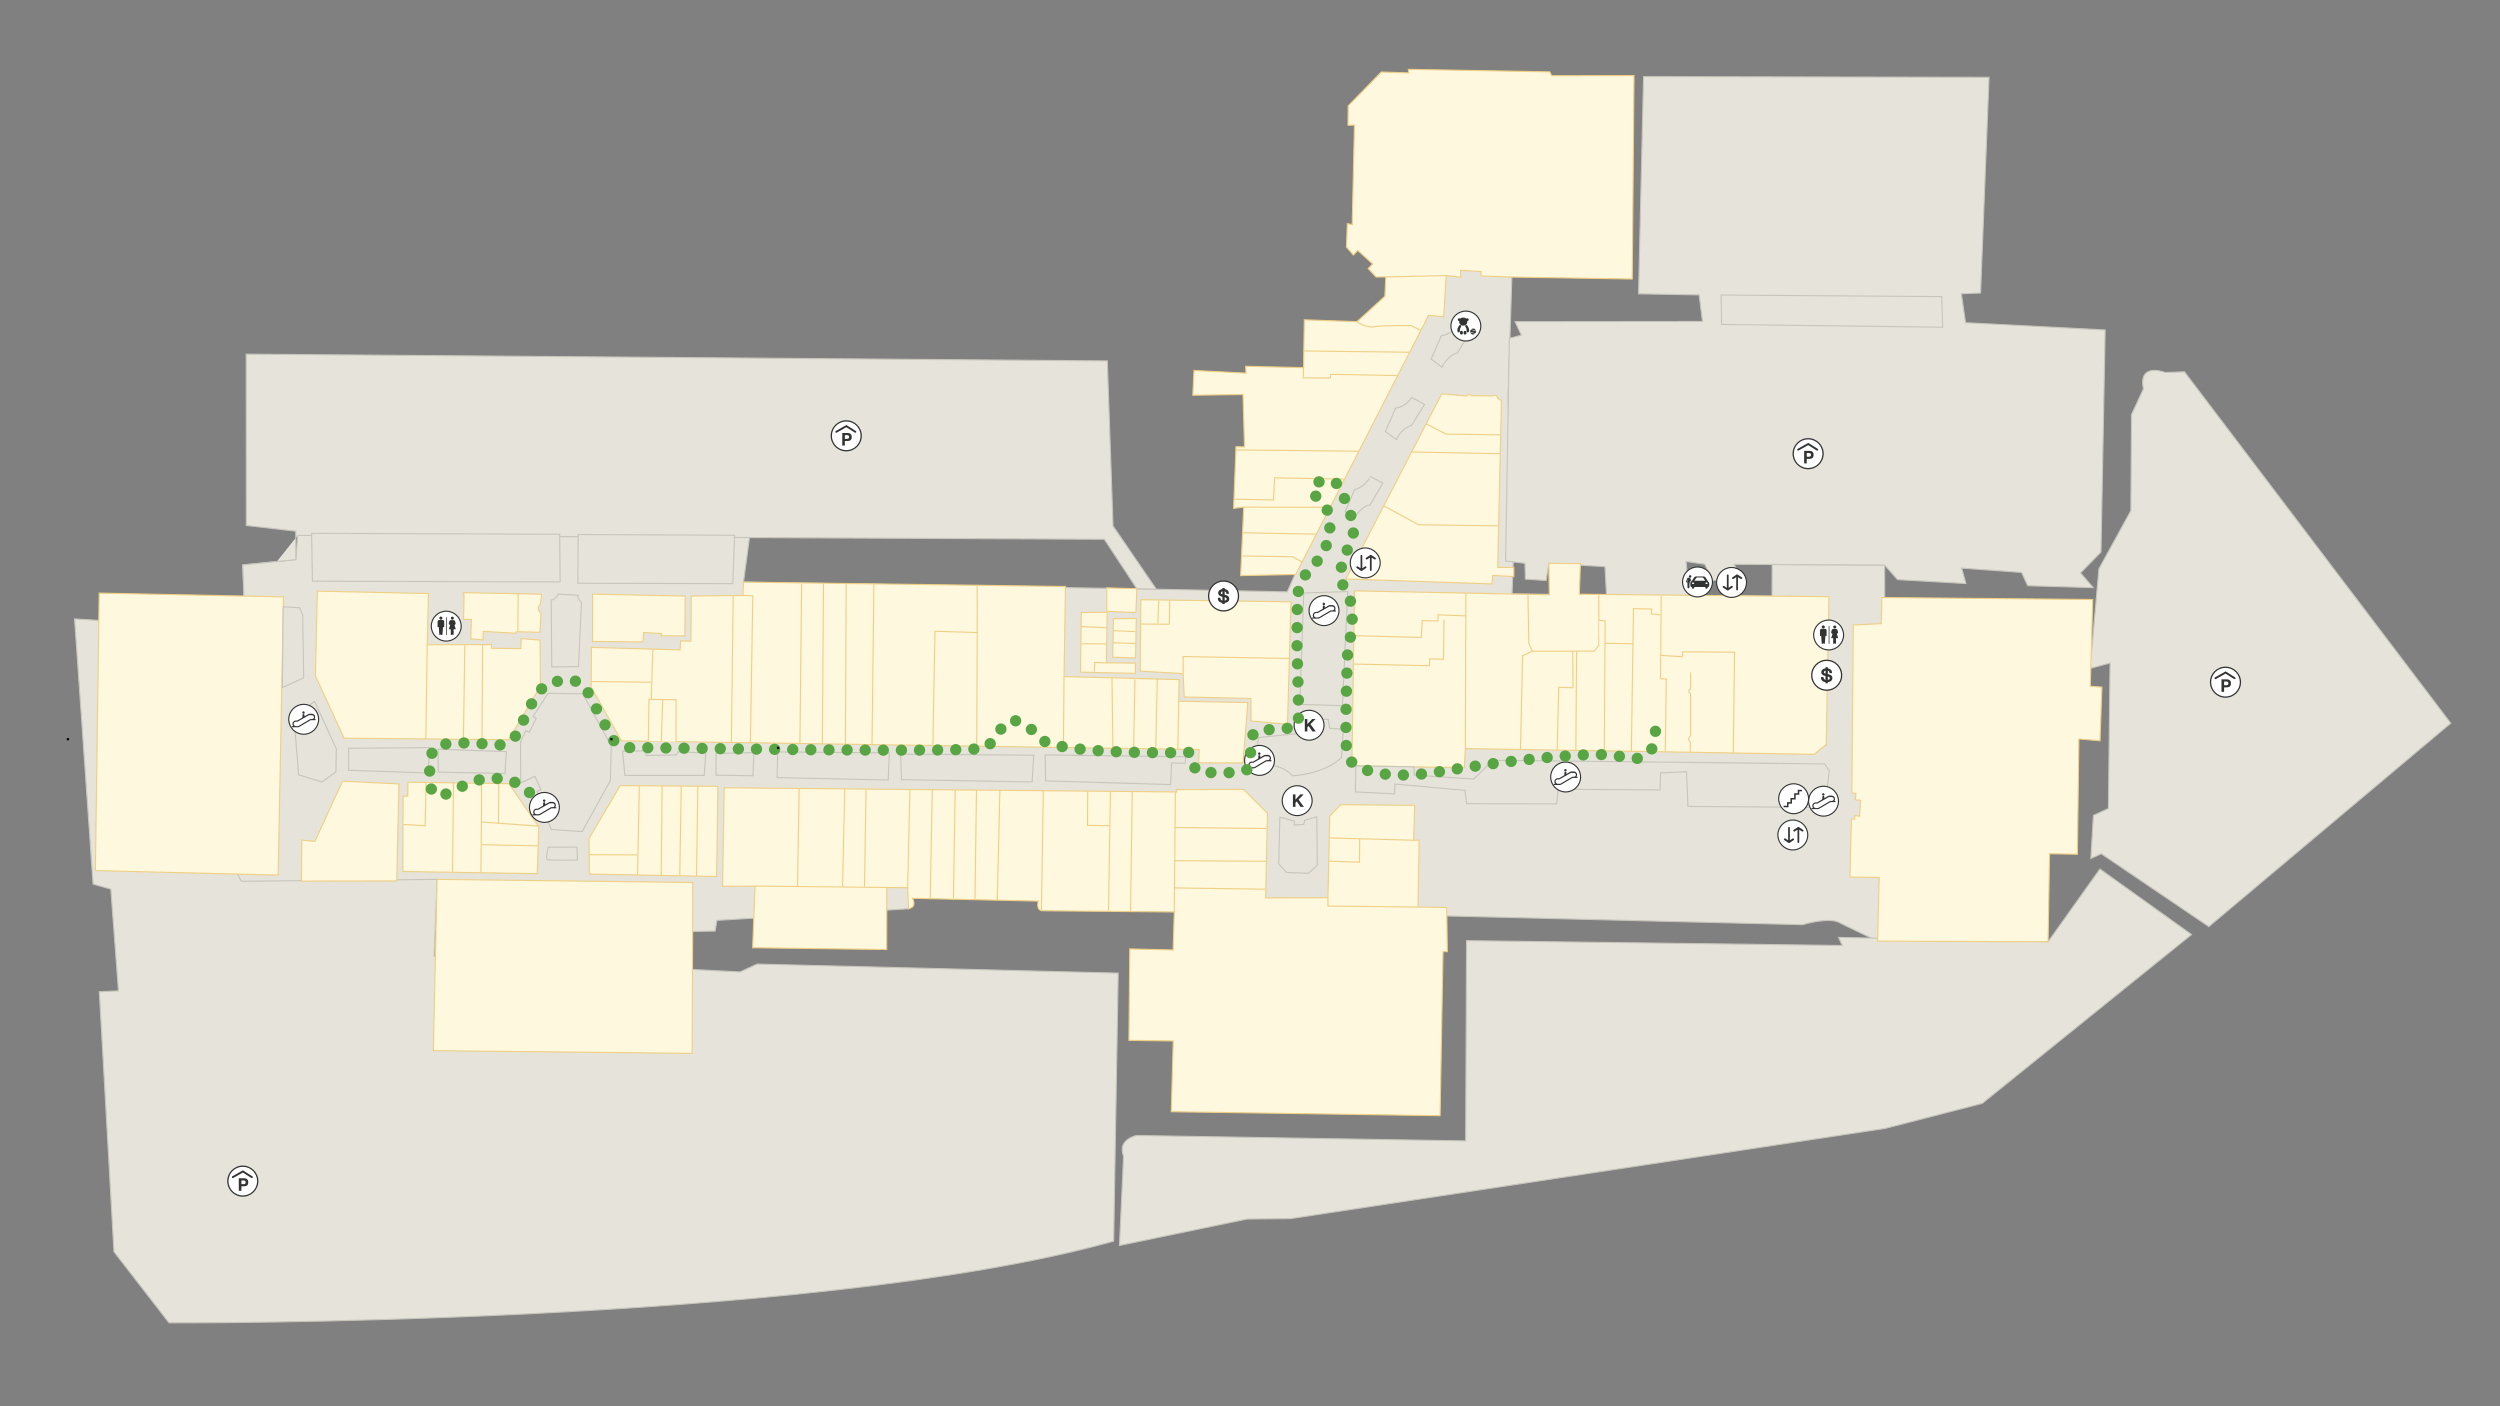 <?xml version="1.0" encoding="UTF-8" standalone="no"?>
<!-- Generator: Adobe Illustrator 21.1.0, SVG Export Plug-In . SVG Version: 6.00 Build 0)  -->

<svg
   xmlns:dc="http://purl.org/dc/elements/1.1/"
   xmlns:cc="http://creativecommons.org/ns#"
   xmlns:rdf="http://www.w3.org/1999/02/22-rdf-syntax-ns#"
   xmlns:svg="http://www.w3.org/2000/svg"
   xmlns="http://www.w3.org/2000/svg"
   xmlns:sodipodi="http://sodipodi.sourceforge.net/DTD/sodipodi-0.dtd"
   xmlns:inkscape="http://www.inkscape.org/namespaces/inkscape"
   version="1.1"
   id="图层_1"
   x="0px"
   y="0px"
   width="2208px"
   height="1242px"
   viewBox="0 0 2208 1242"
   style="enable-background:new 0 0 2208 1242;"
   xml:space="preserve"
   sodipodi:docname="svg_1_g.svg"
   inkscape:version="0.92.2 5c3e80d, 2017-08-06"><rect x="0" y="0" width="2208" height="1242" fill="#808080" stroke="none"/><defs
     id="defs642" /><sodipodi:namedview
     pagecolor="#ffffff"
     bordercolor="#666666"
     borderopacity="1"
     objecttolerance="10"
     gridtolerance="10"
     guidetolerance="10"
     inkscape:pageopacity="0"
     inkscape:pageshadow="2"
     inkscape:window-width="1440"
     inkscape:window-height="837"
     id="namedview640"
     showgrid="false"
     inkscape:zoom="0.5374467"
     inkscape:cx="599.52149"
     inkscape:cy="1087.7506"
     inkscape:window-x="0"
     inkscape:window-y="0"
     inkscape:window-maximized="1"
     inkscape:current-layer="图层_1" /><g
     id="g14"><path
       style="fill:#E6E4DA;stroke:#C7C5BC;stroke-miterlimit:10;"
       d="M1277.926,808.973l314.19,7.701c0,0,24.823-7.755,34.132-0.925   l32.097,15.464l188.257-241.062l16.994-4.556l-1.435,128.493l-13.247,6.087l-2.258,38.063l9.171-4.214l94.979,64.349   l213.665-179.631l-235.16-310.344l-16.997,0.611c0,0-24.103-9.481-19.249,14.513l-10.521,22.764l-0.549,84.758l-28.226,51.383   l-6.904,78.196l-182.292-52.875l-0.088-28.661l-99.321-0.526l-0.125,27.925l-229.629-1.858l1.093-28.327l-4.554-145.493   l3.315-106.121l-53.374-15.09l-44.159,65.659l-100.826,227.489l-115.656-2.335l-364.604-6.284l5.487-40.832l-399.17-0.43   l-1.648,21.378l-46.886,4.728l1.001,26.178l-13.644,280.308l90.26,14.81l319.706,2.424l19.878-0.394l1.51-9.433l169.224-10.25   l8.184-32.87L1277.926,808.973z"
       id="path2" /><path
       style="fill:#E6E4DA;stroke:#C7C5BC;stroke-miterlimit:10;"
       d="M87.112,547.933l-21.238-1.337l16.362,234.24l15.647,4.44   l6.751,89.867l-16.914,0.776l12.939,229.602l48.609,62.811c0,0,566.246,2.89,834.308-72.147l4.001-236.713l-318.837-8.008   l-15.158,6.965l-270.19-13.897l2.659-67.855l-172.845,1.659L87.112,547.933z"
       id="path4" /><polyline
       style="fill:#E6E4DA;stroke:#C7C5BC;stroke-miterlimit:10;"
       points="215.694,532.02 214.43,498.969 261.316,494.242    261.247,469.127 217.544,464.113 217.429,312.774 977.965,318.764 983.03,464.537 1021.25,520.41 1004.076,519.966    975.364,476.279 262.964,472.863  "
       id="polyline6" /><polygon
       style="fill:#E6E4DA;stroke:#C7C5BC;stroke-miterlimit:10;"
       points="1333.056,298.821 1343.658,296.083 1338.147,284.089    1503.641,283.892 1500.682,260.441 1447.176,259.49 1451.597,67.662 1756.716,68.267 1749.214,258.761 1732.268,259.486    1735.969,284.999 1859.258,291.435 1855.58,487.566 1837.53,506.032 1848.734,519.001 1790.871,517.299 1785.483,505.571    1732.501,501.735 1736.297,515.367 1675.943,511.935 1664.485,499.087 1531.642,498.383 1536.947,509.927 1512.344,512.789    1505.714,498.361 1489.152,495.891 1491.819,525.767 1419.048,528.103 1417.476,500.466 1367.914,497.5 1365.524,512.705    1347.236,511.457 1346.826,497.522 1329.74,495.499  "
       id="polygon8" /><polygon
       style="fill:#E6E4DA;stroke:#C7C5BC;stroke-miterlimit:10;"
       points="1520.073,260.561 1520.492,286.543 1715.797,288.998    1714.893,261.962  "
       id="polygon10" /><path
       style="fill:#E6E4DA;stroke:#C7C5BC;stroke-miterlimit:10;"
       d="M992.334,1021.195l-3.624,78.801l112.575-23.34l38.422-0.376   l525.251-79.666l85.757-22.125l184.808-149.093l-80.891-57.863l-45.737,64.212l-185.075-3.822l3.278,7.133l-331.823-4.274   l-0.787,176.849l-290.455-4.769C1004.031,1002.861,986.44,1006.007,992.334,1021.195z"
       id="path12" /></g><polygon
     style="fill:#FEF8DE;stroke:#EFCF84;stroke-miterlimit:10;"
     points="87.618,523.812 84.225,768.914 245.674,772.896   250.426,527.169 "
     id="polygon16" /><polygon
     style="fill:#FEF8DE;stroke:#EFCF84;stroke-miterlimit:10;"
     points="280.283,522.089 278.57,596.927 303.854,651.955   449.205,653.357 477.366,605.861 476.945,565.326 460.303,564.025 460.014,572.797 434.304,572.577 434.035,569.307   377.327,569.445 378.441,524.194 "
     id="polygon18" /><path
     style="fill:#FEF8DE;stroke:#EFCF84;stroke-miterlimit:10;"
     d="M409.705,523.406c0.293,0.637-0.275,23.576-0.275,23.576  l6.834,0.1l-0.44,17.172l10.758,0.919l0.248-7.519l28.361,1.624l1.236-1.339l20.432,0.485l0.988-16.652c0,0-5.006-4.179-0.486-8.108  l1.014-8.874L409.705,523.406z"
     id="path20" /><line
     style="fill:none;stroke:#EFCF84;stroke-miterlimit:10;"
     x1="377.327"
     y1="569.445"
     x2="376.104"
     y2="652.652"
     id="line22" /><line
     style="fill:none;stroke:#EFCF84;stroke-miterlimit:10;"
     x1="410.554"
     y1="569.364"
     x2="409.275"
     y2="652.971"
     id="line24" /><line
     style="fill:none;stroke:#EFCF84;stroke-miterlimit:10;"
     x1="426.298"
     y1="569.326"
     x2="425.681"
     y2="653.13"
     id="line26" /><line
     style="fill:none;stroke:#EFCF84;stroke-miterlimit:10;"
     x1="457.629"
     y1="524.372"
     x2="457.384"
     y2="557.961"
     id="line28" /><polygon
     style="fill:#FEF8DE;stroke:#EFCF84;stroke-miterlimit:10;"
     points="523.387,524.715 523.308,566.512 567.967,567.008   568.431,558.618 584.144,559.575 584.14,561.582 604.838,561.637 605.182,526.459 "
     id="polygon30" /><polygon
     style="fill:#FEF8DE;stroke:#EFCF84;stroke-miterlimit:10;"
     points="522.334,571.777 522.117,606.896 548.844,654.319   1059.069,662.035 1058.684,673.731 1097.821,673.85 1102.089,620.465 1041.075,619.291 1041.368,600.232 939.758,597.553   941.042,517.976 656.646,514.125 656.091,525.899 610.478,526.459 610.267,566.29 601.077,565.987 600.646,574.002 "
     id="polygon32" /><line
     style="fill:none;stroke:#EFCF84;stroke-miterlimit:10;"
     x1="574.868"
     y1="602.508"
     x2="522.148"
     y2="601.948"
     id="line34" /><line
     style="fill:none;stroke:#EFCF84;stroke-miterlimit:10;"
     x1="576.574"
     y1="573.318"
     x2="575.194"
     y2="617.991"
     id="line36" /><polyline
     style="fill:#FEF8DE;stroke:#EFCF84;stroke-miterlimit:10;"
     points="572.608,654.678 573.197,617.674 597.106,618.002   597.067,655.048 "
     id="polyline38" /><line
     style="fill:none;stroke:#EFCF84;stroke-miterlimit:10;"
     x1="584.058"
     y1="654.851"
     x2="585.306"
     y2="617.84"
     id="line40" /><line
     style="fill:none;stroke:#EFCF84;stroke-miterlimit:10;"
     x1="647.533"
     y1="526.004"
     x2="645.96"
     y2="655.787"
     id="line42" /><polyline
     style="fill:#FEF8DE;stroke:#EFCF84;stroke-miterlimit:10;"
     points="656.091,525.899 664.863,526.188 662.761,656.042 "
     id="polyline44" /><line
     style="fill:none;stroke:#EFCF84;stroke-miterlimit:10;"
     x1="707.981"
     y1="515.721"
     x2="706.487"
     y2="656.703"
     id="line46" /><line
     style="fill:none;stroke:#EFCF84;stroke-miterlimit:10;"
     x1="727.291"
     y1="515.082"
     x2="726.301"
     y2="657.003"
     id="line48" /><line
     style="fill:none;stroke:#EFCF84;stroke-miterlimit:10;"
     x1="747.347"
     y1="515.353"
     x2="746.687"
     y2="657.311"
     id="line50" /><line
     style="fill:none;stroke:#EFCF84;stroke-miterlimit:10;"
     x1="771.83"
     y1="515.685"
     x2="770.173"
     y2="657.666"
     id="line52" /><polyline
     style="fill:#FEF8DE;stroke:#EFCF84;stroke-miterlimit:10;"
     points="823.934,658.479 825.744,557.583 863.26,558.652 "
     id="polyline54" /><path
     style="fill:#FEF8DE;stroke:#EFCF84;stroke-miterlimit:10;"
     d="M863.037,516.92c0.296,6.525-0.398,142.145-0.398,142.145"
     id="path56" /><line
     style="fill:none;stroke:#EFCF84;stroke-miterlimit:10;"
     x1="939.758"
     y1="597.553"
     x2="939.211"
     y2="660.222"
     id="line58" /><line
     style="fill:none;stroke:#EFCF84;stroke-miterlimit:10;"
     x1="982.096"
     y1="598.669"
     x2="982.922"
     y2="660.883"
     id="line60" /><line
     style="fill:none;stroke:#EFCF84;stroke-miterlimit:10;"
     x1="1002.38"
     y1="599.988"
     x2="1001.233"
     y2="661.16"
     id="line62" /><path
     style="fill:#FEF8DE;stroke:#EFCF84;stroke-miterlimit:10;"
     d="M1022.15,599.725c-0.187,0.578-1.367,61.731-1.367,61.731"
     id="path64" /><line
     style="fill:none;stroke:#EFCF84;stroke-miterlimit:10;"
     x1="1041.075"
     y1="619.291"
     x2="1040.264"
     y2="661.751"
     id="line66" /><polygon
     style="fill:#FEF8DE;stroke:#EFCF84;stroke-miterlimit:10;"
     points="1045.013,594.958 1045.839,615.559 1104.758,616.873   1104.979,636.827 1137.127,639.642 1140.21,531.525 1007.599,529.647 1006.971,592.746 "
     id="polygon68" /><polygon
     style="fill:#FEF8DE;stroke:#EFCF84;stroke-miterlimit:10;"
     points="977.507,519.219 977.452,539.917 1003.259,541.018   1004.076,519.966 "
     id="polygon70" /><polygon
     style="fill:#FEF8DE;stroke:#EFCF84;stroke-miterlimit:10;"
     points="954.964,540.89 954.314,593.642 1002.641,594.736   1003,585.67 977.166,585.404 977.881,540.851 "
     id="polygon72" /><polygon
     style="fill:#FEF8DE;stroke:#EFCF84;stroke-miterlimit:10;"
     points="983.427,546.428 982.723,580.485 1002.982,581.153   1003.589,546.214 "
     id="polygon74" /><line
     style="fill:none;stroke:#EFCF84;stroke-miterlimit:10;"
     x1="954.811"
     y1="553.353"
     x2="977.663"
     y2="554.476"
     id="line76" /><line
     style="fill:none;stroke:#EFCF84;stroke-miterlimit:10;"
     x1="955.224"
     y1="568.54"
     x2="976.807"
     y2="568.73"
     id="line78" /><polyline
     style="fill:#FEF8DE;stroke:#EFCF84;stroke-miterlimit:10;"
     points="966.459,592.991 966.847,585.106 977.166,585.404 "
     id="polyline80" /><line
     style="fill:none;stroke:#EFCF84;stroke-miterlimit:10;"
     x1="982.989"
     y1="567.617"
     x2="1003.203"
     y2="568.401"
     id="line82" /><line
     style="fill:none;stroke:#EFCF84;stroke-miterlimit:10;"
     x1="983.208"
     y1="557.001"
     x2="1002.905"
     y2="557.842"
     id="line84" /><polyline
     style="fill:#FEF8DE;stroke:#EFCF84;stroke-miterlimit:10;"
     points="1007.385,551.153 1032.777,551.316 1033.057,530.008   "
     id="polyline86" /><line
     style="fill:none;stroke:#EFCF84;stroke-miterlimit:10;"
     x1="1023.387"
     y1="530.432"
     x2="1022.634"
     y2="550.731"
     id="line88" /><polyline
     style="fill:#FEF8DE;stroke:#EFCF84;stroke-miterlimit:10;"
     points="1045.013,594.958 1044.967,579.86 1138.783,581.57 "
     id="polyline90" /><polygon
     style="fill:#FEF8DE;stroke:#EFCF84;stroke-miterlimit:10;"
     points="1196.247,521.868 1194.001,676.35 1293.302,678.032   1294.193,661.168 1602.384,666.221 1612.96,657.453 1615.335,526.979 1394.864,524.816 1395.837,497.835 1367.914,497.5   1368.337,525.28 "
     id="polygon92" /><line
     style="fill:none;stroke:#EFCF84;stroke-miterlimit:10;"
     x1="1294.654"
     y1="523.819"
     x2="1294.193"
     y2="661.168"
     id="line94" /><polyline
     style="fill:#FEF8DE;stroke:#EFCF84;stroke-miterlimit:10;"
     points="1195.308,586.482 1262.399,587.944 1262.723,581.933   1274.882,582.208 1275.429,544.451 "
     id="polyline96" /><polyline
     style="fill:#FEF8DE;stroke:#EFCF84;stroke-miterlimit:10;"
     points="1195.672,561.413 1255.244,562.971 1256.125,548.101   1269.848,548.422 1270.151,543.037 1294.586,543.942 "
     id="polyline98" /><polyline
     style="fill:#FEF8DE;stroke:#EFCF84;stroke-miterlimit:10;"
     points="1349.506,525.656 1350.236,568.257 1353.396,575.136   1344.735,579.116 1342.887,661.966 "
     id="polyline100" /><polyline
     style="fill:#FEF8DE;stroke:#EFCF84;stroke-miterlimit:10;"
     points="1411.98,524.984 1412.15,570.046 1407.97,575.052   1353.396,575.136 "
     id="polyline102" /><polyline
     style="fill:#FEF8DE;stroke:#EFCF84;stroke-miterlimit:10;"
     points="1375.246,662.497 1376.683,607.015 1389.215,607.428   1389.109,575.081 "
     id="polyline104" /><line
     style="fill:none;stroke:#EFCF84;stroke-miterlimit:10;"
     x1="1391.794"
     y1="662.768"
     x2="1392.451"
     y2="575.076"
     id="line106" /><polyline
     style="fill:#FEF8DE;stroke:#EFCF84;stroke-miterlimit:10;"
     points="1412.066,547.725 1417.63,548.398 1416.95,663.18 "
     id="polyline108" /><polyline
     style="fill:#FEF8DE;stroke:#EFCF84;stroke-miterlimit:10;"
     points="1440.818,663.572 1442.7,537.599 1458.665,537.875   1458.582,542.172 1466.358,542.979 "
     id="polyline110" /><polyline
     style="fill:#FEF8DE;stroke:#EFCF84;stroke-miterlimit:10;"
     points="1467.156,526.362 1466.589,599.439 1471.679,599.774   1470.776,664.063 "
     id="polyline112" /><line
     style="fill:none;stroke:#EFCF84;stroke-miterlimit:10;"
     x1="1417.513"
     y1="568.141"
     x2="1442.237"
     y2="568.599"
     id="line114" /><path
     style="fill:#FEF8DE;stroke:#EFCF84;stroke-miterlimit:10;"
     d="M1466.748,578.877l26.477,1.535l-0.064,27.905  c0,0-3.695,2.414,0.01,4.209l0.028,37.218c0,0-3.792,3.388-0.271,5.678l-0.117,9.002"
     id="path116" /><polyline
     style="fill:#FEF8DE;stroke:#EFCF84;stroke-miterlimit:10;"
     points="1530.88,665.048 1531.926,576 1486.135,575.725   1485.861,579.985 "
     id="polyline118" /><polygon
     style="fill:#FEF8DE;stroke:#EFCF84;stroke-miterlimit:10;"
     points="302.478,689.921 278.146,743.063 266.516,741.927   266.2,778.172 350.381,778.06 352.348,692.359 "
     id="polygon120" /><polygon
     style="fill:#FEF8DE;stroke:#EFCF84;stroke-miterlimit:10;"
     points="360.281,690.822 360.123,703.236 356.03,703.06   355.8,769.708 474.539,771.613 475.901,730.259 449.433,692.128 "
     id="polygon122" /><line
     style="fill:none;stroke:#EFCF84;stroke-miterlimit:10;"
     x1="425.359"
     y1="726.022"
     x2="475.445"
     y2="729.602"
     id="line124" /><path
     style="fill:#FEF8DE;stroke:#EFCF84;stroke-miterlimit:10;"
     d="M440.406,691.996c0.273,1.224-0.173,35.089-0.173,35.089"
     id="path126" /><path
     style="fill:#FEF8DE;stroke:#EFCF84;stroke-miterlimit:10;"
     d="M425.105,691.772c0.597,10.489-0.403,79.042-0.403,79.042"
     id="path128" /><line
     style="fill:none;stroke:#EFCF84;stroke-miterlimit:10;"
     x1="400.524"
     y1="691.412"
     x2="399.682"
     y2="770.412"
     id="line130" /><polyline
     style="fill:#FEF8DE;stroke:#EFCF84;stroke-miterlimit:10;"
     points="376.323,691.057 375.509,729.335 355.944,728.127 "
     id="polyline132" /><polygon
     style="fill:#FEF8DE;stroke:#EFCF84;stroke-miterlimit:10;"
     points="547.729,693.862 520.226,740.439 520.506,771.936   632.9,774.134 634.083,694.449 "
     id="polygon134" /><line
     style="fill:none;stroke:#EFCF84;stroke-miterlimit:10;"
     x1="562.586"
     y1="755.069"
     x2="520.354"
     y2="754.884"
     id="line136" /><line
     style="fill:none;stroke:#EFCF84;stroke-miterlimit:10;"
     x1="564.65"
     y1="693.977"
     x2="563.076"
     y2="772.768"
     id="line138" /><line
     style="fill:none;stroke:#EFCF84;stroke-miterlimit:10;"
     x1="584.788"
     y1="694.114"
     x2="584.01"
     y2="773.178"
     id="line140" /><line
     style="fill:none;stroke:#EFCF84;stroke-miterlimit:10;"
     x1="601.649"
     y1="694.228"
     x2="600.371"
     y2="773.498"
     id="line142" /><line
     style="fill:none;stroke:#EFCF84;stroke-miterlimit:10;"
     x1="616.333"
     y1="694.328"
     x2="615.187"
     y2="773.787"
     id="line144" /><path
     style="fill:#FEF8DE;stroke:#EFCF84;stroke-miterlimit:10;"
     d="M639.622,695.76l-1.456,87.061l28.703-0.23l-2.129,54.459  l118.374,1.559l0.132-54.776l18.393,0.188l0.726,18.591c0,0,7.825-0.777,3.566-9.249l111.088,2.489c0,0-2.413,8.514,3.921,8.534  c6.335,0.021,116.195,1.069,116.195,1.069L1036.094,839l-38.274-0.927l-0.738,80.766l39.123,0.536l-1.725,62.501l237.4,3.516  l2.595-144.893h3.805l-0.531-38.971l-25.386-0.461l1.07-59.084l-4.896,0.105l0.953-30.822l-65.343-0.518l-9.739,10.031  l-1.562,72.146l-55.015,0.132l1.586-74.779l-21.073-21.017l-59.342,0.115l0.182,2.076L639.622,695.76z"
     id="path146" /><line
     style="fill:none;stroke:#EFCF84;stroke-miterlimit:10;"
     x1="704.346"
     y1="782.856"
     x2="705.839"
     y2="696.373"
     id="line148" /><line
     style="fill:none;stroke:#EFCF84;stroke-miterlimit:10;"
     x1="744.124"
     y1="783.297"
     x2="746.138"
     y2="696.745"
     id="line150" /><line
     style="fill:none;stroke:#EFCF84;stroke-miterlimit:10;"
     x1="763.536"
     y1="783.017"
     x2="764.886"
     y2="696.918"
     id="line152" /><line
     style="fill:none;stroke:#EFCF84;stroke-miterlimit:10;"
     x1="666.869"
     y1="782.592"
     x2="783.247"
     y2="783.834"
     id="line154" /><line
     style="fill:none;stroke:#EFCF84;stroke-miterlimit:10;"
     x1="801.64"
     y1="784.022"
     x2="803.646"
     y2="697.277"
     id="line156" /><line
     style="fill:none;stroke:#EFCF84;stroke-miterlimit:10;"
     x1="821.563"
     y1="793.713"
     x2="823.402"
     y2="697.459"
     id="line158" /><line
     style="fill:none;stroke:#EFCF84;stroke-miterlimit:10;"
     x1="842.074"
     y1="793.212"
     x2="843.626"
     y2="697.646"
     id="line160" /><line
     style="fill:none;stroke:#EFCF84;stroke-miterlimit:10;"
     x1="861.092"
     y1="794.599"
     x2="862.437"
     y2="697.82"
     id="line162" /><line
     style="fill:none;stroke:#EFCF84;stroke-miterlimit:10;"
     x1="880.82"
     y1="795.041"
     x2="883.098"
     y2="698.011"
     id="line164" /><line
     style="fill:none;stroke:#EFCF84;stroke-miterlimit:10;"
     x1="921.46"
     y1="698.366"
     x2="919.755"
     y2="804.263"
     id="line166" /><line
     style="fill:none;stroke:#EFCF84;stroke-miterlimit:10;"
     x1="980.738"
     y1="698.914"
     x2="979.009"
     y2="804.906"
     id="line168" /><polyline
     style="fill:#FEF8DE;stroke:#EFCF84;stroke-miterlimit:10;"
     points="960.669,698.728 960.497,728.977 980.243,729.243 "
     id="polyline170" /><line
     style="fill:none;stroke:#EFCF84;stroke-miterlimit:10;"
     x1="1000.002"
     y1="699.092"
     x2="998.512"
     y2="805.089"
     id="line172" /><line
     style="fill:none;stroke:#EFCF84;stroke-miterlimit:10;"
     x1="1038.06"
     y1="699.444"
     x2="1037.136"
     y2="805.455"
     id="line174" /><line
     style="fill:none;stroke:#EFCF84;stroke-miterlimit:10;"
     x1="1117.21"
     y1="785.324"
     x2="1037.321"
     y2="784.207"
     id="line176" /><line
     style="fill:none;stroke:#EFCF84;stroke-miterlimit:10;"
     x1="1118.521"
     y1="760.646"
     x2="1037.531"
     y2="760.19"
     id="line178" /><line
     style="fill:none;stroke:#EFCF84;stroke-miterlimit:10;"
     x1="1118.349"
     y1="731.732"
     x2="1037.786"
     y2="730.839"
     id="line180" /><polyline
     style="fill:#FEF8DE;stroke:#EFCF84;stroke-miterlimit:10;"
     points="1172.848,792.928 1172.789,800.206 1252.364,801.131   "
     id="polyline182" /><line
     style="fill:none;stroke:#EFCF84;stroke-miterlimit:10;"
     x1="1174.631"
     y1="740.068"
     x2="1248.538"
     y2="742.105"
     id="line184" /><polyline
     style="fill:#FEF8DE;stroke:#EFCF84;stroke-miterlimit:10;"
     points="1173.549,760.529 1200.668,761.478 1200.91,740.792   "
     id="polyline186" /><line
     style="fill:none;stroke:#EFCF84;stroke-miterlimit:10;"
     x1="425.016"
     y1="746.023"
     x2="475.348"
     y2="747.052"
     id="line188" /><path
     style="fill:#FEF8DE;stroke:#EFCF84;stroke-miterlimit:10;"
     d="M1273.322,347.815l-84.674,163.558l129.117,4.347l0.576-7.475  l18.66,0.991l0.014-8.028l-14.228-0.076l3.277-147.313l-3.528-2.082c0,0,0.464-3.915-4.448-2.07l-18.393-0.188  c0,0-2.58-2.929-4.191,0.28L1273.322,347.815z"
     id="path190" /><polygon
     style="fill:#FEF8DE;stroke:#EFCF84;stroke-miterlimit:10;"
     points="1095.74,508.383 1098.43,447.87 1089.516,449.009   1091.641,394.513 1099.158,394.742 1097.817,348.45 1053.492,349.065 1054.547,327.186 1100.468,329.534 1100.165,323.502   1151.31,324.685 1151.953,282.427 1198.479,284.087 1223.137,261.65 1223.936,244.586 1215.333,244.666 1208.388,237.161   1212.285,233.108 1199.212,221.219 1195.315,225.272 1189.191,218.213 1189.957,197.497 1194.277,198.392 1196.254,110.474   1190.562,110.621 1190.708,93.481 1219.962,63.584 1244.189,64.382 1243.875,61.236 1368.833,63.471 1370.394,66.868   1443.159,66.756 1441.588,246.434 1335.263,244.687 1307.864,243.7 1308.158,239.863 1289.962,238.761 1290.265,244.793   1277.265,243.361 1275.063,279.753 1261.723,278.477 1144.347,507.402 "
     id="polygon192" /><polyline
     style="fill:#FEF8DE;stroke:#EFCF84;stroke-miterlimit:10;"
     points="1259.56,374.398 1277.002,383.355 1325.391,384.073   "
     id="polyline194" /><line
     style="fill:none;stroke:#EFCF84;stroke-miterlimit:10;"
     x1="1246.736"
     y1="399.168"
     x2="1325.021"
     y2="400.7"
     id="line196" /><polyline
     style="fill:#FEF8DE;stroke:#EFCF84;stroke-miterlimit:10;"
     points="1222.08,446.794 1252.826,463.474 1323.604,464.428   "
     id="polyline198" /><polyline
     style="fill:#FEF8DE;stroke:#EFCF84;stroke-miterlimit:10;"
     points="1097.198,491.066 1141.5,491.692 1149.969,496.436 "
     id="polyline200" /><line
     style="fill:none;stroke:#EFCF84;stroke-miterlimit:10;"
     x1="1097.422"
     y1="470.542"
     x2="1162.63"
     y2="471.743"
     id="line202" /><line
     style="fill:none;stroke:#EFCF84;stroke-miterlimit:10;"
     x1="1098.43"
     y1="447.87"
     x2="1174.786"
     y2="448.034"
     id="line204" /><polyline
     style="fill:#FEF8DE;stroke:#EFCF84;stroke-miterlimit:10;"
     points="1089.834,440.859 1124.774,441.602 1125.762,422.019   1187.544,423.152 "
     id="polyline206" /><line
     style="fill:none;stroke:#EFCF84;stroke-miterlimit:10;"
     x1="1091.53"
     y1="397.368"
     x2="1200.175"
     y2="398.518"
     id="line208" /><polyline
     style="fill:#FEF8DE;stroke:#EFCF84;stroke-miterlimit:10;"
     points="1151.31,324.685 1151.064,333.719 1174.895,333.877   1175.316,330.598 1234.43,331.708 "
     id="polyline210" /><line
     style="fill:none;stroke:#EFCF84;stroke-miterlimit:10;"
     x1="1151.534"
     y1="309.96"
     x2="1245.004"
     y2="311.085"
     id="line212" /><path
     style="fill:#FEF8DE;stroke:#EFCF84;stroke-miterlimit:10;"
     d="M1198.479,284.087c0,0,7.062,5.857,16.581,4.414  s31.64-0.808,31.64-0.808l8.163,4.162"
     id="path214" /><line
     style="fill:none;stroke:#EFCF84;stroke-miterlimit:10;"
     x1="1277.265"
     y1="243.361"
     x2="1223.936"
     y2="244.586"
     id="line216" /><polygon
     style="fill:#FEF8DE;stroke:#EFCF84;stroke-miterlimit:10;"
     points="1633.857,774.56 1659.684,775.034 1658.336,831.192   1808.858,831.761 1810.164,754.024 1834.738,754.458 1836.086,652.636 1854.725,654.254 1856.411,606.889 1846.152,606.049   1848.299,529.469 1662.062,527.724 1661.553,550.79 1636.8,551.982 1635.549,700.349 1639.093,700.675 1638.737,706.392   1643.24,706.791 1642.362,720.771 1638.191,720.424 1638.042,723.681 1635.178,723.043 "
     id="polygon218" /><polygon
     style="fill:#E6E4DA;stroke:#C7C5BC;stroke-miterlimit:10;"
     points="1197.499,676.409 1197.003,699.448 1231.699,701.093   1232.056,692.469 1293.873,698.077 1295.265,709.836 1374.923,709.952 1376.1,697.069 1466.154,697.653 1466.65,682.615   1489.594,681.637 1490.763,712.263 1611.795,713.115 1615.629,680.498 1611.429,674.715 1318.358,671.456 1301.627,688.092   1249.125,684.626 1248.911,677.28 "
     id="polygon220" /><polygon
     style="fill:#E6E4DA;stroke:#C7C5BC;stroke-miterlimit:10;"
     points="1130.408,721.716 1129.359,763.081 1136.178,770.535   1155.647,771.273 1163.448,764.078 1162.992,721.452 1152.316,724.406 1151.526,728.058 1143.145,728.62 1143.091,725.145 "
     id="polygon222" /><polygon
     style="fill:#E6E4DA;stroke:#C7C5BC;stroke-miterlimit:10;"
     points="923.105,666.736 923.466,689.682 1033.881,692.944   1034.664,673.831 1046.672,674.108 1047.263,668.347 "
     id="polygon224" /><polygon
     style="fill:#E6E4DA;stroke:#C7C5BC;stroke-miterlimit:10;"
     points="795.356,666.04 796.285,688.571 911.55,690.608   913.048,667.009 "
     id="polygon226" /><polygon
     style="fill:#E6E4DA;stroke:#C7C5BC;stroke-miterlimit:10;"
     points="686.789,664.112 686.404,686.776 784.518,688.885   785.438,664.963 "
     id="polygon228" /><polygon
     style="fill:#E6E4DA;stroke:#C7C5BC;stroke-miterlimit:10;"
     points="632.468,665.417 632.337,684.606 664.994,685.172   665.795,664.755 "
     id="polygon230" /><polygon
     style="fill:#E6E4DA;stroke:#C7C5BC;stroke-miterlimit:10;"
     points="549.861,663.571 551.927,684.866 621.976,684.888   623.324,664.99 598.516,664.047 597.588,666.729 570.412,667.271 570.506,663.032 "
     id="polygon232" /><polygon
     style="fill:#E6E4DA;stroke:#C7C5BC;stroke-miterlimit:10;"
     points="386.906,661.772 387.044,681.919 445.983,683.143   447.229,663.829 "
     id="polygon234" /><polygon
     style="fill:#E6E4DA;stroke:#C7C5BC;stroke-miterlimit:10;"
     points="1151.442,523.737 1147.977,622.071 1185.632,623.217   1190.341,522.444 "
     id="polygon236" /><path
     style="fill:#E6E4DA;stroke:#C7C5BC;stroke-miterlimit:10;"
     d="M1196.375,432.332l-8.364,19.681l8.835,4.008  c0,0,6.997-9.842,13.106-9.975l11.353-19.387l-10.838-5.739C1210.468,420.92,1205.414,430.236,1196.375,432.332z"
     id="path238" /><path
     style="fill:#E6E4DA;stroke:#C7C5BC;stroke-miterlimit:10;"
     d="M1273.02,296.473l-9.04,20.649l9.597,7.232  c0,0,4.024-9.82,13.48-12.519l11.471-18.641l-11.367-6.09C1287.161,287.104,1282.77,295.276,1273.02,296.473z"
     id="path240" /><path
     style="fill:#E6E4DA;stroke:#C7C5BC;stroke-miterlimit:10;"
     d="M1232.647,360.396l-9.04,20.649l9.597,7.232  c0,0,4.024-9.82,13.48-12.519l11.471-18.641l-11.367-6.09C1246.788,351.027,1242.397,359.199,1232.647,360.396z"
     id="path242" /><path
     style="fill:#E6E4DA;stroke:#C7C5BC;stroke-miterlimit:10;"
     d="M486.805,530.044l0.536,58.994l23.593-0.269l2.606-56.61  c0,0-4.691-4.838-2.965-6.454l-17.312-0.968C493.263,524.737,490.798,529.444,486.805,530.044z"
     id="path244" /><polygon
     style="fill:#E6E4DA;stroke:#C7C5BC;stroke-miterlimit:10;"
     points="484.035,612.319 514.821,612.841 539.874,658.97   539.09,689.328 514.188,734.432 486.85,732.642 474.173,698.965 477.739,697.326 472.355,685.608 459.895,691.394 459.717,655.417   464.361,645.38 467.486,646.808 473.538,634.463 470.698,632.982 "
     id="polygon246" /><path
     style="fill:#E6E4DA;stroke:#C7C5BC;stroke-miterlimit:10;"
     d="M484.152,748.216c0,0-2.407,10.205-0.802,11.014  c1.606,0.809,26.711,0.383,26.711,0.383l-0.471-11.435L484.152,748.216z"
     id="path248" /><polygon
     style="fill:#E6E4DA;stroke:#C7C5BC;stroke-miterlimit:10;"
     points="307.953,660.876 307.938,680.316 377.952,682.702   379.617,660.297 "
     id="polygon250" /><polygon
     style="fill:#E6E4DA;stroke:#C7C5BC;stroke-miterlimit:10;"
     points="259.496,632.303 263.74,684.348 284.249,690.622   296.716,681.788 297.024,661.264 277.827,619.484 "
     id="polygon252" /><polygon
     style="fill:#E6E4DA;stroke:#C7C5BC;stroke-miterlimit:10;"
     points="275.227,471.034 275.935,513.288 494.695,513.974   494.325,471.874 "
     id="polygon254" /><polygon
     style="fill:#E6E4DA;stroke:#C7C5BC;stroke-miterlimit:10;"
     points="510.627,472.097 510.338,515.117 647.193,515.486   648.851,472.762 "
     id="polygon256" /><path
     style="fill:#E6E4DA;stroke:#C7C5BC;stroke-miterlimit:10;"
     d="M1111.396,651.465l-2.664,23.748c0,0,22.288-2.527,32.665,9.983  c0,0,27.887-1.085,43.441-16.256l1.516-24.903l-12.087-0.788l-1.147-7.96l-27.077,0.256l-0.218,12.285L1111.396,651.465z"
     id="path258" /><polygon
     style="fill:#FEF8DE;stroke:#EFCF84;stroke-miterlimit:10;"
     points="386.05,776.676 382.729,927.922 611.336,930.333   611.92,779.397 "
     id="polygon260" /><polygon
     style="fill:#E6E4DA;stroke:#C7C5BC;stroke-miterlimit:10;"
     points="250.082,535.931 264.495,536.749 267.304,542.863   268.228,598.593 249.376,607.256 "
     id="polygon262" /><g
     id="g284"><g
       id="g268"><circle
         style="fill:#FFFFFF;"
         cx="1080.644"
         cy="526.362"
         r="13.204"
         id="circle264" /><path
         style="fill:#323333;"
         d="M1080.644,540.127c-7.591,0-13.765-6.175-13.765-13.765s6.175-13.765,13.765-13.765    c7.591,0,13.765,6.175,13.765,13.765S1088.235,540.127,1080.644,540.127z M1080.644,513.718c-6.972,0-12.644,5.672-12.644,12.644    s5.672,12.644,12.644,12.644s12.644-5.672,12.644-12.644S1087.616,513.718,1080.644,513.718z"
         id="path266" /></g><g
       id="g282"><g
         id="g276"><g
           id="g274"><path
             style="fill:#323333;"
             d="M1077.287,528.498c0.046,0.471,0.169,0.871,0.368,1.2c0.2,0.329,0.457,0.596,0.771,0.803      c0.314,0.206,0.676,0.356,1.088,0.449c0.411,0.093,0.85,0.14,1.319,0.14c0.548,0,1.022-0.059,1.422-0.177      s0.725-0.277,0.976-0.479c0.251-0.201,0.437-0.435,0.557-0.7s0.18-0.545,0.18-0.839c0-0.412-0.109-0.746-0.325-1.002      c-0.217-0.255-0.5-0.464-0.848-0.626s-0.748-0.292-1.199-0.39c-0.451-0.098-0.914-0.194-1.387-0.287      c-0.474-0.093-0.936-0.204-1.388-0.331c-0.451-0.128-0.851-0.299-1.199-0.515c-0.349-0.216-0.631-0.493-0.848-0.832      s-0.326-0.768-0.326-1.289c0-0.363,0.089-0.717,0.266-1.06c0.177-0.344,0.439-0.648,0.788-0.913      c0.348-0.265,0.785-0.476,1.31-0.633s1.131-0.236,1.816-0.236c0.697,0,1.305,0.083,1.824,0.25      c0.519,0.167,0.951,0.395,1.293,0.685c0.343,0.29,0.599,0.626,0.771,1.009c0.171,0.383,0.257,0.79,0.257,1.222h-1.114      c0-0.402-0.083-0.751-0.248-1.046c-0.166-0.294-0.391-0.535-0.676-0.722c-0.286-0.187-0.611-0.324-0.976-0.412      c-0.366-0.088-0.743-0.133-1.131-0.133c-0.594,0-1.093,0.071-1.499,0.214c-0.405,0.142-0.728,0.326-0.968,0.552      s-0.405,0.476-0.497,0.751c-0.091,0.275-0.109,0.55-0.051,0.825c0.069,0.344,0.228,0.618,0.479,0.825      c0.251,0.206,0.56,0.376,0.925,0.508c0.365,0.133,0.768,0.24,1.207,0.324s0.888,0.172,1.345,0.265s0.899,0.204,1.328,0.331      c0.428,0.128,0.807,0.3,1.139,0.516c0.331,0.216,0.597,0.493,0.797,0.832s0.3,0.763,0.3,1.274c0,0.982-0.394,1.743-1.182,2.283      c-0.788,0.54-1.896,0.81-3.323,0.81c-0.64,0-1.233-0.071-1.781-0.214c-0.548-0.142-1.022-0.358-1.422-0.648      c-0.4-0.29-0.711-0.648-0.933-1.075c-0.223-0.427-0.334-0.93-0.334-1.51h1.129L1077.287,528.498L1077.287,528.498z"
             id="path270" /><path
             style="fill:#323333;"
             d="M1080.626,532.505c-0.684,0-1.331-0.078-1.922-0.231c-0.611-0.159-1.152-0.407-1.609-0.737      c-0.468-0.338-0.839-0.766-1.103-1.27c-0.264-0.506-0.398-1.101-0.398-1.769v-0.561h2.202l0.048,0.507      c0.036,0.384,0.134,0.709,0.288,0.962c0.155,0.257,0.357,0.468,0.6,0.626c0.257,0.169,0.562,0.294,0.904,0.371      c0.801,0.181,1.814,0.163,2.458-0.028c0.327-0.096,0.591-0.223,0.785-0.379c0.183-0.146,0.312-0.307,0.395-0.491      c0.088-0.195,0.13-0.394,0.13-0.61c0-0.277-0.062-0.486-0.192-0.637c-0.164-0.193-0.384-0.355-0.657-0.482      c-0.307-0.142-0.67-0.261-1.082-0.35c-0.448-0.097-0.906-0.192-1.377-0.285c-0.489-0.095-0.967-0.21-1.432-0.342      c-0.499-0.141-0.952-0.336-1.342-0.58c-0.418-0.257-0.763-0.597-1.024-1.005c-0.274-0.426-0.414-0.962-0.414-1.59      c0-0.451,0.111-0.895,0.328-1.318c0.214-0.415,0.531-0.786,0.946-1.102c0.399-0.303,0.899-0.548,1.488-0.724      c1.169-0.348,2.846-0.347,3.973,0.019c0.585,0.187,1.084,0.453,1.483,0.79c0.405,0.341,0.715,0.747,0.921,1.207      c0.204,0.457,0.307,0.945,0.307,1.452v0.561h-2.235v-0.561c0-0.307-0.058-0.56-0.176-0.771      c-0.122-0.216-0.284-0.389-0.496-0.528c-0.228-0.149-0.497-0.262-0.801-0.336c-0.808-0.195-1.745-0.134-2.311,0.066      c-0.33,0.116-0.589,0.261-0.77,0.431c-0.172,0.162-0.286,0.332-0.348,0.519c-0.061,0.183-0.072,0.356-0.035,0.532      c0.044,0.224,0.135,0.383,0.286,0.507c0.203,0.165,0.458,0.306,0.76,0.415c0.339,0.123,0.716,0.223,1.121,0.3      c0.442,0.083,0.894,0.173,1.353,0.266c0.473,0.096,0.932,0.211,1.375,0.343c0.478,0.143,0.909,0.34,1.285,0.584      c0.405,0.264,0.733,0.607,0.975,1.018c0.25,0.425,0.377,0.948,0.377,1.557c0,1.173-0.48,2.096-1.425,2.744      C1083.386,532.199,1082.162,532.505,1080.626,532.505z M1076.762,529.058c0.044,0.255,0.119,0.485,0.226,0.689      c0.124,0.237,0.276,0.444,0.462,0.625c-0.1-0.119-0.191-0.247-0.274-0.383c-0.165-0.273-0.288-0.584-0.367-0.931H1076.762z       M1083.834,527.287c0.084,0.078,0.162,0.159,0.234,0.243c0.304,0.359,0.459,0.818,0.459,1.365c0,0.372-0.077,0.733-0.229,1.07      c-0.003,0.009-0.008,0.016-0.011,0.024c0.189-0.323,0.284-0.701,0.284-1.138c0-0.405-0.074-0.738-0.222-0.989      C1084.214,527.633,1084.046,527.445,1083.834,527.287z M1077.099,523.083c-0.061,0.177-0.091,0.356-0.091,0.54      c0,0.375,0.067,0.685,0.199,0.921c-0.065-0.142-0.113-0.295-0.145-0.459C1076.993,523.756,1077.005,523.418,1077.099,523.083z"
             id="path272" /></g></g><g
         id="g280"><rect
           x="1079.634"
           y="519.248"
           style="fill:#323333;"
           width="2.019"
           height="14.23"
           id="rect278" /></g></g></g><g
     id="g306"><g
       id="g290"><circle
         style="fill:#FFFFFF;"
         cx="1613.329"
         cy="596.385"
         r="13.204"
         id="circle286" /><path
         style="fill:#323333;"
         d="M1613.329,610.15c-7.591,0-13.765-6.175-13.765-13.765s6.175-13.765,13.765-13.765    c7.591,0,13.765,6.175,13.765,13.765S1620.919,610.15,1613.329,610.15z M1613.329,583.741c-6.972,0-12.644,5.672-12.644,12.644    s5.672,12.644,12.644,12.644s12.644-5.672,12.644-12.644S1620.301,583.741,1613.329,583.741z"
         id="path288" /></g><g
       id="g304"><g
         id="g298"><g
           id="g296"><path
             style="fill:#323333;"
             d="M1609.972,598.521c0.046,0.471,0.169,0.871,0.368,1.2c0.2,0.329,0.457,0.596,0.771,0.803      c0.314,0.206,0.676,0.356,1.088,0.449c0.411,0.093,0.85,0.14,1.319,0.14c0.548,0,1.022-0.059,1.422-0.177      s0.725-0.277,0.976-0.479c0.251-0.201,0.437-0.434,0.557-0.699c0.12-0.265,0.18-0.545,0.18-0.84      c0-0.412-0.109-0.746-0.325-1.001c-0.217-0.255-0.5-0.464-0.848-0.626s-0.748-0.292-1.199-0.39      c-0.451-0.098-0.914-0.194-1.387-0.287c-0.474-0.093-0.936-0.204-1.388-0.331c-0.451-0.128-0.851-0.299-1.199-0.516      c-0.349-0.216-0.631-0.493-0.848-0.832s-0.326-0.768-0.326-1.289c0-0.363,0.089-0.717,0.266-1.06      c0.177-0.344,0.439-0.648,0.788-0.913c0.348-0.265,0.785-0.476,1.31-0.633s1.13-0.236,1.816-0.236      c0.697,0,1.305,0.083,1.824,0.25c0.519,0.167,0.951,0.395,1.293,0.685c0.343,0.29,0.599,0.626,0.771,1.009      c0.171,0.383,0.257,0.79,0.257,1.222h-1.114c0-0.403-0.083-0.751-0.248-1.046c-0.166-0.294-0.391-0.535-0.676-0.721      c-0.286-0.187-0.611-0.324-0.976-0.412c-0.366-0.088-0.743-0.133-1.131-0.133c-0.594,0-1.093,0.071-1.499,0.214      c-0.405,0.142-0.728,0.326-0.968,0.552s-0.405,0.476-0.497,0.751c-0.091,0.275-0.109,0.55-0.051,0.825      c0.069,0.344,0.228,0.619,0.479,0.825s0.56,0.375,0.925,0.508s0.768,0.241,1.207,0.324c0.44,0.083,0.888,0.172,1.345,0.265      s0.899,0.204,1.328,0.331c0.428,0.128,0.807,0.3,1.139,0.515c0.331,0.216,0.597,0.493,0.797,0.832s0.3,0.763,0.3,1.274      c0,0.982-0.394,1.743-1.182,2.283c-0.788,0.54-1.896,0.81-3.323,0.81c-0.64,0-1.233-0.071-1.781-0.214      c-0.548-0.142-1.022-0.358-1.422-0.648c-0.4-0.289-0.711-0.648-0.933-1.075c-0.223-0.427-0.334-0.93-0.334-1.51h1.129      L1609.972,598.521L1609.972,598.521z"
             id="path292" /><path
             style="fill:#323333;"
             d="M1613.311,602.528c-0.684,0-1.331-0.078-1.922-0.231c-0.611-0.159-1.152-0.407-1.609-0.737      c-0.468-0.338-0.839-0.766-1.103-1.27c-0.264-0.506-0.398-1.101-0.398-1.769v-0.561h2.202l0.048,0.507      c0.036,0.384,0.134,0.709,0.288,0.962c0.156,0.257,0.357,0.468,0.6,0.626c0.257,0.169,0.562,0.293,0.903,0.371      c0.801,0.181,1.814,0.163,2.458-0.028c0.327-0.096,0.591-0.223,0.785-0.379c0.183-0.146,0.312-0.307,0.395-0.491      c0.088-0.195,0.13-0.394,0.13-0.61c0-0.277-0.062-0.486-0.192-0.637c-0.164-0.193-0.384-0.355-0.657-0.482      c-0.307-0.142-0.67-0.261-1.082-0.35c-0.448-0.097-0.906-0.192-1.377-0.285c-0.489-0.095-0.967-0.21-1.432-0.342      c-0.499-0.141-0.952-0.336-1.342-0.58c-0.418-0.257-0.763-0.597-1.024-1.005c-0.274-0.426-0.414-0.962-0.414-1.59      c0-0.451,0.111-0.895,0.328-1.317c0.214-0.415,0.531-0.786,0.946-1.102c0.399-0.303,0.899-0.548,1.488-0.724      c1.169-0.348,2.846-0.347,3.973,0.019c0.585,0.187,1.084,0.453,1.483,0.79c0.405,0.341,0.715,0.747,0.921,1.207      c0.204,0.457,0.307,0.945,0.307,1.452v0.561h-2.235v-0.561c0-0.307-0.058-0.56-0.176-0.771      c-0.121-0.216-0.284-0.389-0.496-0.528c-0.228-0.149-0.497-0.262-0.801-0.336c-0.808-0.195-1.745-0.134-2.311,0.066      c-0.33,0.116-0.589,0.261-0.77,0.432c-0.172,0.162-0.286,0.332-0.348,0.519c-0.061,0.183-0.072,0.356-0.035,0.532      c0.044,0.225,0.135,0.383,0.286,0.507c0.203,0.165,0.458,0.306,0.76,0.415c0.339,0.123,0.716,0.223,1.121,0.3      c0.442,0.083,0.894,0.173,1.353,0.266c0.473,0.096,0.932,0.211,1.375,0.343c0.478,0.143,0.909,0.34,1.285,0.584      c0.405,0.264,0.733,0.607,0.975,1.018c0.25,0.425,0.377,0.948,0.377,1.557c0,1.173-0.48,2.096-1.425,2.745      C1616.071,602.222,1614.847,602.528,1613.311,602.528z M1609.446,599.081c0.044,0.255,0.119,0.485,0.226,0.689      c0.124,0.237,0.276,0.444,0.462,0.625c-0.1-0.119-0.191-0.247-0.274-0.383c-0.165-0.273-0.288-0.584-0.367-0.931H1609.446z       M1616.519,597.31c0.084,0.078,0.162,0.159,0.234,0.243c0.304,0.359,0.459,0.818,0.459,1.365c0,0.372-0.077,0.733-0.229,1.07      c-0.003,0.009-0.008,0.016-0.011,0.024c0.189-0.323,0.284-0.701,0.284-1.138c0-0.405-0.074-0.738-0.222-0.989      C1616.899,597.656,1616.73,597.468,1616.519,597.31z M1609.784,593.106c-0.061,0.177-0.091,0.356-0.091,0.54      c0,0.375,0.067,0.685,0.199,0.921c-0.065-0.142-0.113-0.295-0.145-0.459C1609.677,593.779,1609.69,593.441,1609.784,593.106z"
             id="path294" /></g></g><g
         id="g302"><rect
           x="1612.319"
           y="589.271"
           style="fill:#323333;"
           width="2.019"
           height="14.23"
           id="rect300" /></g></g></g><g
     id="g318"><circle
       style="fill:#FFFFFF;stroke:#323333;stroke-miterlimit:10;"
       cx="268.228"
       cy="635.289"
       r="13.204"
       id="circle308" /><g
       id="g316"><path
         style="fill:#323333;"
         d="M277.72,635.06c1.006-1.04,0.813-3.047-0.428-4.052c-0.421-0.383-1.253-0.627-1.821-0.627h-1.94    c-0.326,0-0.844,0.048-1.115,0.228l-9.953,5.75h-1.283c-1.598,0-2.894,1.408-2.894,3.007c-0.034,0.568,0.261,1.412,0.644,1.932    h-1.23v1.04h5.574c0.325,0,0.843-0.178,1.115-0.358l9.953-5.88h4.413v-1.04L277.72,635.06L277.72,635.06z M275.47,635.06h-1.419    l-10.211,6.032c-0.136,0.09-0.395,0.207-0.558,0.207h-2.102c-1.006,0-1.821-0.944-1.821-1.949s0.815-1.95,1.821-1.95h1.573    l10.211-5.771c0.136-0.09,0.395,0.053,0.558,0.053h1.948c1.006,0,1.821,0.684,1.821,1.689S276.476,635.06,275.47,635.06z"
         id="path310" /><circle
         style="fill:#323333;"
         cx="268.031"
         cy="629.321"
         r="1.08"
         id="circle312" /><path
         style="fill:#323333;"
         d="M267.132,634.523v-2.984c0-0.488,0.396-0.883,0.883-0.883h0.03c0.488,0,0.883,0.396,0.883,0.883    v1.932L267.132,634.523z"
         id="path314" /></g></g><g
     id="g330"><circle
       style="fill:#FFFFFF;stroke:#323333;stroke-miterlimit:10;"
       cx="480.824"
       cy="713.115"
       r="13.204"
       id="circle320" /><g
       id="g328"><path
         style="fill:#323333;"
         d="M490.316,712.885c1.006-1.04,0.813-3.047-0.428-4.052c-0.421-0.383-1.253-0.626-1.821-0.626h-1.94    c-0.326,0-0.844,0.048-1.115,0.228l-9.953,5.75h-1.283c-1.598,0-2.894,1.408-2.894,3.007c-0.034,0.568,0.261,1.412,0.644,1.932    h-1.23v1.04h5.574c0.325,0,0.843-0.178,1.115-0.358l9.953-5.88h4.413v-1.04h-1.035L490.316,712.885L490.316,712.885z     M488.066,712.885h-1.419l-10.211,6.032c-0.136,0.09-0.395,0.207-0.558,0.207h-2.102c-1.006,0-1.821-0.944-1.821-1.949    s0.815-1.95,1.821-1.95h1.573l10.211-5.771c0.136-0.09,0.395,0.053,0.558,0.053h1.948c1.006,0,1.821,0.684,1.821,1.689    S489.072,712.885,488.066,712.885z"
         id="path322" /><circle
         style="fill:#323333;"
         cx="480.627"
         cy="707.146"
         r="1.08"
         id="circle324" /><path
         style="fill:#323333;"
         d="M479.728,712.348v-2.984c0-0.488,0.396-0.883,0.883-0.883h0.03c0.488,0,0.883,0.396,0.883,0.883    v1.932L479.728,712.348z"
         id="path326" /></g></g><g
     id="g342"><circle
       style="fill:#FFFFFF;stroke:#323333;stroke-miterlimit:10;"
       cx="1112.419"
       cy="671.576"
       r="13.204"
       id="circle332" /><g
       id="g340"><path
         style="fill:#323333;"
         d="M1121.911,671.346c1.006-1.04,0.813-3.047-0.428-4.052c-0.421-0.383-1.253-0.626-1.821-0.626h-1.94    c-0.326,0-0.844,0.048-1.115,0.228l-9.953,5.75h-1.283c-1.598,0-2.894,1.408-2.894,3.007c-0.034,0.568,0.261,1.412,0.644,1.932    h-1.23v1.04h5.574c0.325,0,0.843-0.178,1.115-0.358l9.953-5.88h4.413v-1.04h-1.035V671.346z M1119.662,671.346h-1.419    l-10.211,6.032c-0.135,0.09-0.395,0.207-0.558,0.207h-2.102c-1.006,0-1.821-0.944-1.821-1.949s0.816-1.95,1.821-1.95h1.573    l10.211-5.771c0.136-0.09,0.395,0.053,0.558,0.053h1.948c1.006,0,1.821,0.684,1.821,1.689S1120.667,671.346,1119.662,671.346z"
         id="path334" /><circle
         style="fill:#323333;"
         cx="1112.222"
         cy="665.607"
         r="1.08"
         id="circle336" /><path
         style="fill:#323333;"
         d="M1111.324,670.809v-2.984c0-0.488,0.396-0.883,0.883-0.883h0.03c0.488,0,0.883,0.396,0.883,0.883    v1.933L1111.324,670.809z"
         id="path338" /></g></g><g
     id="g362"><g
       id="g348"><circle
         style="fill:#FFFFFF;"
         cx="747.409"
         cy="384.914"
         r="13.204"
         id="circle344" /><path
         style="fill:#323333;"
         d="M747.409,398.678c-7.591,0-13.765-6.175-13.765-13.765c0-7.591,6.175-13.765,13.765-13.765    s13.765,6.175,13.765,13.765C761.175,392.504,755,398.678,747.409,398.678z M747.409,372.27c-6.972,0-12.644,5.672-12.644,12.644    c0,6.972,5.672,12.644,12.644,12.644s12.644-5.672,12.644-12.644C760.053,377.941,754.381,372.27,747.409,372.27z"
         id="path346" /></g><g
       id="g360"><g
         id="g354"><g
           id="g352"><path
             style="fill:#323333;"
             d="M751.267,388.686c-0.649,0.542-1.575,0.812-2.779,0.812h-2.308v3.985h-2.301V382.4h4.759      c1.097,0,1.972,0.286,2.624,0.857c0.653,0.572,0.979,1.456,0.979,2.654C752.241,387.22,751.916,388.145,751.267,388.686z       M749.499,384.693c-0.293-0.246-0.704-0.368-1.232-0.368h-2.087v3.263h2.087c0.528,0,0.939-0.133,1.232-0.398      c0.294-0.266,0.44-0.687,0.44-1.263C749.94,385.35,749.793,384.939,749.499,384.693z"
             id="path350" /></g></g><g
         id="g358"><path
           style="fill:#323333;"
           d="M738.578,382.216c-0.293,0-0.578-0.153-0.734-0.427c-0.228-0.404-0.085-0.918,0.319-1.147     l9.341-5.278l8.38,5.3c0.393,0.249,0.51,0.768,0.262,1.16c-0.247,0.393-0.767,0.511-1.16,0.262l-7.53-4.761l-8.465,4.783     C738.859,382.181,738.718,382.216,738.578,382.216z"
           id="path356" /></g></g></g><g
     id="g382"><g
       id="g368"><circle
         style="fill:#FFFFFF;"
         cx="1965.552"
         cy="602.508"
         r="13.204"
         id="circle364" /><path
         style="fill:#323333;"
         d="M1965.552,616.273c-7.591,0-13.765-6.175-13.765-13.765c0-7.591,6.175-13.765,13.765-13.765    c7.591,0,13.765,6.175,13.765,13.765C1979.318,610.099,1973.143,616.273,1965.552,616.273z M1965.552,589.864    c-6.972,0-12.644,5.672-12.644,12.644s5.672,12.644,12.644,12.644s12.644-5.672,12.644-12.644S1972.524,589.864,1965.552,589.864z    "
         id="path366" /></g><g
       id="g380"><g
         id="g374"><g
           id="g372"><path
             style="fill:#323333;"
             d="M1969.41,606.28c-0.649,0.542-1.575,0.812-2.779,0.812h-2.308v3.985h-2.301v-11.083h4.759      c1.097,0,1.972,0.286,2.624,0.857c0.653,0.572,0.979,1.456,0.979,2.654C1970.384,604.814,1970.059,605.739,1969.41,606.28z       M1967.642,602.287c-0.293-0.246-0.704-0.368-1.232-0.368h-2.087v3.263h2.087c0.528,0,0.939-0.133,1.232-0.398      c0.294-0.266,0.44-0.687,0.44-1.263C1968.083,602.944,1967.936,602.533,1967.642,602.287z"
             id="path370" /></g></g><g
         id="g378"><path
           style="fill:#323333;"
           d="M1956.721,599.81c-0.294,0-0.578-0.153-0.734-0.427c-0.228-0.404-0.085-0.918,0.319-1.147     l9.341-5.279l8.381,5.301c0.392,0.249,0.509,0.768,0.261,1.161c-0.249,0.392-0.766,0.511-1.161,0.261l-7.529-4.762l-8.465,4.784     C1957.002,599.775,1956.861,599.81,1956.721,599.81z"
           id="path376" /></g></g></g><g
     id="g402"><g
       id="g388"><circle
         style="fill:#FFFFFF;"
         cx="1596.942"
         cy="400.7"
         r="13.204"
         id="circle384" /><path
         style="fill:#323333;"
         d="M1596.942,414.465c-7.591,0-13.765-6.175-13.765-13.765c0-7.591,6.175-13.765,13.765-13.765    c7.591,0,13.765,6.175,13.765,13.765S1604.532,414.465,1596.942,414.465z M1596.942,388.056c-6.972,0-12.644,5.672-12.644,12.644    c0,6.972,5.672,12.644,12.644,12.644s12.644-5.672,12.644-12.644C1609.585,393.728,1603.913,388.056,1596.942,388.056z"
         id="path386" /></g><g
       id="g400"><g
         id="g394"><g
           id="g392"><path
             style="fill:#323333;"
             d="M1600.799,404.472c-0.649,0.542-1.575,0.812-2.779,0.812h-2.308v3.985h-2.301v-11.083h4.759      c1.097,0,1.972,0.286,2.624,0.857c0.653,0.572,0.979,1.456,0.979,2.654C1601.773,403.006,1601.448,403.931,1600.799,404.472z       M1599.031,400.479c-0.293-0.246-0.704-0.368-1.232-0.368h-2.087v3.263h2.087c0.528,0,0.939-0.133,1.232-0.398      c0.294-0.266,0.44-0.687,0.44-1.263C1599.472,401.136,1599.325,400.725,1599.031,400.479z"
             id="path390" /></g></g><g
         id="g398"><path
           style="fill:#323333;"
           d="M1588.11,398.002c-0.293,0-0.578-0.153-0.734-0.427c-0.228-0.404-0.085-0.918,0.319-1.147     l9.341-5.279l8.381,5.301c0.392,0.249,0.509,0.768,0.261,1.161c-0.249,0.392-0.766,0.511-1.161,0.261l-7.529-4.762l-8.465,4.784     C1588.392,397.967,1588.25,398.002,1588.11,398.002z"
           id="path396" /></g></g></g><g
     id="g422"><g
       id="g408"><circle
         style="fill:#FFFFFF;"
         cx="214.43"
         cy="1043.175"
         r="13.204"
         id="circle404" /><path
         style="fill:#323333;"
         d="M214.43,1056.94c-7.591,0-13.765-6.175-13.765-13.765c0-7.591,6.175-13.765,13.765-13.765    s13.765,6.175,13.765,13.765C228.196,1050.765,222.021,1056.94,214.43,1056.94z M214.43,1030.531    c-6.972,0-12.644,5.672-12.644,12.644s5.672,12.644,12.644,12.644s12.644-5.672,12.644-12.644    C227.074,1036.203,221.402,1030.531,214.43,1030.531z"
         id="path406" /></g><g
       id="g420"><g
         id="g414"><g
           id="g412"><path
             style="fill:#323333;"
             d="M218.288,1046.947c-0.649,0.542-1.575,0.812-2.779,0.812h-2.308v3.985H210.9v-11.083h4.759      c1.097,0,1.972,0.286,2.624,0.857c0.653,0.572,0.979,1.456,0.979,2.654C219.262,1045.481,218.937,1046.406,218.288,1046.947z       M216.52,1042.954c-0.293-0.246-0.704-0.369-1.232-0.369h-2.087v3.263h2.087c0.528,0,0.939-0.133,1.232-0.398      c0.294-0.266,0.44-0.687,0.44-1.263C216.96,1043.611,216.814,1043.2,216.52,1042.954z"
             id="path410" /></g></g><g
         id="g418"><path
           style="fill:#323333;"
           d="M205.599,1040.477c-0.294,0-0.578-0.153-0.734-0.427c-0.228-0.404-0.085-0.918,0.319-1.147     l9.341-5.279l8.381,5.301c0.392,0.249,0.509,0.768,0.261,1.161c-0.249,0.392-0.766,0.511-1.161,0.261l-7.529-4.762l-8.465,4.784     C205.88,1040.442,205.739,1040.477,205.599,1040.477z"
           id="path416" /></g></g></g><g
     id="g444"><circle
       style="fill:#FFFFFF;stroke:#323333;stroke-miterlimit:10;"
       cx="1499.242"
       cy="513.974"
       r="13.204"
       id="circle424" /><g
       id="g442"><g
         id="g440"><path
           style="fill:#323333;"
           d="M1508.355,513.777h0.381l-2.275-3.585c-0.424-0.668-1.16-1.072-1.951-1.072h-6.436     c-0.78,0-1.507,0.393-1.934,1.046l-2.361,3.611h0.381c-0.688,0-1.246,0.558-1.246,1.246v2.19c0,0.688,0.558,1.246,1.246,1.246     h0.138c-0.055,0.13-0.085,0.273-0.085,0.423c0,0.601,0.487,1.088,1.088,1.088s1.088-0.487,1.088-1.088     c0-0.15-0.03-0.293-0.085-0.423h9.906c-0.055,0.13-0.085,0.273-0.085,0.423c0,0.601,0.487,1.088,1.088,1.088     s1.088-0.487,1.088-1.088c0-0.15-0.03-0.293-0.085-0.423h0.138c0.688,0,1.246-0.558,1.246-1.246v-2.19     C1509.601,514.335,1509.044,513.777,1508.355,513.777z M1494.989,514.449h0.627c0.369,0,0.672,0.302,0.672,0.672     s-0.302,0.672-0.672,0.672h-0.627c-0.37,0-0.672-0.302-0.672-0.672S1494.619,514.449,1494.989,514.449z M1496.494,512.881     l1.471-2.173c0.293-0.433,0.783-0.693,1.306-0.693h4.018c0.531,0,1.026,0.267,1.318,0.711l1.416,2.155H1496.494z      M1506.901,514.449h0.627c0.369,0,0.672,0.302,0.672,0.672s-0.302,0.672-0.672,0.672h-0.627c-0.37,0-0.672-0.302-0.672-0.672     S1506.531,514.449,1506.901,514.449z"
           id="path426" /><g
           id="g438"><circle
             style="fill:#323333;"
             cx="1492.698"
             cy="509.112"
             r="1.134"
             id="circle428" /><path
             style="fill:#323333;"
             d="M1491.391,515.196l-0.448-0.053c-0.506-0.059-0.867-0.517-0.808-1.023l0.361-3.069      c0.059-0.506,0.517-0.867,1.023-0.808l0.448,0.053c0.506,0.059,0.867,0.517,0.808,1.023l-0.361,3.069      C1492.355,514.894,1491.897,515.255,1491.391,515.196z"
             id="path430" /><path
             style="fill:#323333;"
             d="M1489.19,514.411l-0.137-0.061c-0.155-0.069-0.225-0.251-0.156-0.406l1.575-3.548      c0.069-0.155,0.251-0.225,0.406-0.156l0.137,0.061c0.155,0.069,0.225,0.251,0.156,0.406l-1.575,3.548      C1489.527,514.409,1489.344,514.48,1489.19,514.411z"
             id="path432" /><path
             style="fill:#323333;"
             d="M1491.419,519.564h-0.348c-0.391,0-0.711-0.32-0.711-0.711V514.9c0-0.391,0.32-0.711,0.711-0.711      h0.348c0.391,0,0.711,0.32,0.711,0.711v3.953C1492.13,519.243,1491.81,519.564,1491.419,519.564z"
             id="path434" /><path
             style="fill:#323333;"
             d="M1493.838,514.103l-0.145,0.059c-0.163,0.067-0.351-0.012-0.418-0.176l-1.213-2.972      c-0.067-0.163,0.012-0.351,0.176-0.418l0.145-0.059c0.163-0.067,0.351,0.012,0.418,0.176l1.213,2.972      C1494.08,513.848,1494.001,514.036,1493.838,514.103z"
             id="path436" /></g></g></g></g><g
     id="g482"><circle
       style="fill:#FFFFFF;stroke:#323333;stroke-miterlimit:10;"
       cx="1294.654"
       cy="287.972"
       r="13.204"
       id="circle446" /><g
       id="g480"><path
         style="fill:#323333;"
         d="M1292.713,287.587h-0.77c-1.744,0-3.171-1.427-3.171-3.171v-0.77c0-1.744,1.427-3.171,3.171-3.171    h0.77c1.744,0,3.171,1.427,3.171,3.171v0.77C1295.885,286.16,1294.458,287.587,1292.713,287.587z"
         id="path448" /><circle
         style="fill:#323333;"
         cx="1288.772"
         cy="282.312"
         r="1.231"
         id="circle450" /><circle
         style="fill:#323333;"
         cx="1295.885"
         cy="282.312"
         r="1.231"
         id="circle452" /><ellipse
         style="fill:#323333;"
         cx="1291.003"
         cy="283.286"
         rx="0.361"
         ry="0.475"
         id="ellipse454" /><ellipse
         style="fill:#323333;"
         cx="1293.594"
         cy="283.286"
         rx="0.361"
         ry="0.475"
         id="ellipse456" /><ellipse
         style="fill:#323333;"
         cx="1292.328"
         cy="284.543"
         rx="0.564"
         ry="0.333"
         id="ellipse458" /><g
         id="g464"><path
           style="fill:#323333;"
           d="M1294.044,288.085c-0.1-0.653,0.739-1.164,1.318-0.972c0.526,0.175,0.79,0.738,1.06,1.177     c0.33,0.536,0.629,1.095,0.839,1.69c0.362,1.024,0.699,3.68-1.082,3.6c-0.56-0.025-0.838-0.444-0.851-0.95     c-0.017-0.696,0.071-1.368-0.109-2.053c-0.181-0.686-0.567-1.295-0.922-1.901c-0.106-0.18-0.211-0.366-0.249-0.572     C1294.047,288.098,1294.045,288.092,1294.044,288.085z"
           id="path460" /><path
           style="fill:#323333;"
           d="M1290.612,288.085c0.1-0.653-0.739-1.164-1.318-0.972c-0.526,0.175-0.79,0.738-1.06,1.177     c-0.33,0.536-0.629,1.095-0.839,1.69c-0.362,1.024-0.699,3.68,1.082,3.6c0.56-0.025,0.838-0.444,0.851-0.95     c0.017-0.696-0.071-1.368,0.109-2.053c0.181-0.686,0.567-1.295,0.922-1.901c0.106-0.18,0.211-0.366,0.249-0.572     C1290.61,288.098,1290.611,288.092,1290.612,288.085z"
           id="path462" /></g><g
         id="g470"><path
           style="fill:#323333;"
           d="M1290.87,295.47h-0.274c-0.621,0-1.129-0.508-1.129-1.129v-0.998c0-0.621,0.508-1.129,1.129-1.129     h0.274c0.621,0,1.129,0.508,1.129,1.129v0.998C1291.999,294.962,1291.491,295.47,1290.87,295.47z"
           id="path466" /><path
           style="fill:#323333;"
           d="M1294.06,295.47h-0.274c-0.621,0-1.129-0.508-1.129-1.129v-0.998c0-0.621,0.508-1.129,1.129-1.129     h0.274c0.621,0,1.129,0.508,1.129,1.129v0.998C1295.189,294.962,1294.681,295.47,1294.06,295.47z"
           id="path468" /></g><g
         id="g478"><path
           style="fill:#323333;"
           d="M1298.384,292.962l4.76,1.447c0.384-0.507,0.568-1.13,0.532-1.757l-4.76-1.447     C1298.532,291.713,1298.348,292.335,1298.384,292.962z"
           id="path472" /><path
           style="fill:#323333;"
           d="M1298.798,294.258c0.801,1.233,2.45,1.582,3.683,0.781c0.128-0.083,0.241-0.181,0.35-0.281     l-4.38-1.331C1298.521,293.714,1298.628,293.996,1298.798,294.258z"
           id="path474" /><path
           style="fill:#323333;"
           d="M1303.262,291.357c-0.801-1.233-2.45-1.582-3.683-0.781c-0.129,0.083-0.241,0.181-0.35,0.281     l4.38,1.331C1303.54,291.901,1303.432,291.618,1303.262,291.357z"
           id="path476" /></g></g></g><g
     id="g494"><circle
       style="fill:#FFFFFF;stroke:#323333;stroke-miterlimit:10;"
       cx="1205.775"
       cy="497.168"
       r="13.204"
       id="circle484" /><g
       id="g492"><g
         id="g490"><path
           style="fill:#323333;"
           d="M1206.575,500.357c-0.262-0.262-0.675-0.299-0.979-0.086l-2.42,1.608v-11.051     c0-0.422-0.342-0.765-0.765-0.765c-0.002,0-0.003,0.001-0.005,0.001s-0.003-0.001-0.005-0.001c-0.422,0-0.765,0.342-0.765,0.765     v11.051l-2.42-1.608c-0.304-0.213-0.717-0.177-0.979,0.086l-0.141,0.141c-0.299,0.299-0.299,0.783,0,1.081l3.689,2.468     c0.179,0.179,0.405,0.244,0.619,0.22c0.001,0,0.002,0,0.002,0c0.001,0,0.001,0,0.002,0c0.214,0.023,0.44-0.041,0.619-0.22     l3.689-2.468c0.299-0.299,0.299-0.783,0-1.081L1206.575,500.357z"
           id="path486" /><path
           style="fill:#323333;"
           d="M1214.981,492.757l-3.689-2.468c-0.179-0.179-0.405-0.244-0.619-0.22c-0.001,0-0.002,0-0.002,0     c-0.001,0-0.001,0-0.002,0c-0.214-0.023-0.44,0.041-0.619,0.22l-3.689,2.468c-0.299,0.299-0.299,0.783,0,1.081l0.141,0.141     c0.262,0.262,0.675,0.299,0.979,0.086l2.42-1.608v11.051c0,0.422,0.342,0.765,0.765,0.765c0.002,0,0.003-0.001,0.005-0.001     s0.003,0.001,0.005,0.001c0.422,0,0.765-0.342,0.765-0.765v-11.051l2.42,1.608c0.304,0.213,0.717,0.177,0.979-0.086l0.141-0.141     C1215.28,493.539,1215.28,493.055,1214.981,492.757z"
           id="path488" /></g></g></g><g
     id="g516"><circle
       style="fill:#FFFFFF;stroke:#323333;stroke-miterlimit:10;"
       cx="394.113"
       cy="553.004"
       r="13.204"
       id="circle496" /><g
       id="g514"><g
         id="g512"><g
           id="g502"><path
             style="fill:#323333;"
             d="M388.02,545.937c0,0.755,0.612,1.368,1.368,1.368c0.755,0,1.368-0.612,1.368-1.368      s-0.612-1.368-1.368-1.368C388.633,544.569,388.02,545.181,388.02,545.937L388.02,545.937z"
             id="path498" /><path
             style="fill:#323333;"
             d="M392.336,549.117c0,0,0.077-1.528-1.535-1.528h-2.795c-1.555,0-1.543,1.411-1.544,1.528      l0.001,4.335c0.025,0.234,0.256,0.5,0.543,0.5c0.285,0,0.495-0.258,0.52-0.492l0.485,6.904c0.036,0.351,0.284,0.482,0.589,0.482      s0.552-0.131,0.588-0.482h0.431c0.037,0.351,0.284,0.482,0.588,0.482c0.306,0,0.553-0.131,0.59-0.482l0.5-6.908      c0,0.234,0.227,0.498,0.513,0.498s0.514-0.267,0.539-0.501L392.336,549.117z"
             id="path500" /></g><g
           id="g508"><path
             style="fill:#323333;"
             d="M398.164,545.961c0,0.753,0.599,1.363,1.338,1.363s1.338-0.61,1.338-1.363      s-0.599-1.363-1.338-1.363S398.164,545.208,398.164,545.961L398.164,545.961z"
             id="path504" /><path
             style="fill:#323333;"
             d="M402.445,551.074c0.119-0.507-0.571-2.596-0.571-2.596c-0.077-0.197-0.444-0.801-1.475-0.807      l-2.015,0.006c-1-0.055-1.368,0.517-1.461,0.819c0,0-0.67,2.104-0.559,2.577c0.074,0.311,0.63,0.694,1.215,0.972l-1.228,3.746      l1.798-0.005l0.005,4.545c0.035,0.35,0.278,0.478,0.577,0.478c0.297,0,0.541-0.118,0.576-0.467h0.185      c0.035,0.35,0.277,0.474,0.576,0.474c0.299,0,0.541-0.131,0.577-0.481l0.005-4.549l1.916,0.003l-1.169-3.825      C401.916,551.696,402.379,551.355,402.445,551.074L402.445,551.074z"
             id="path506" /></g><rect
           x="394.16"
           y="545.165"
           style="fill:#323333;"
           width="0.656"
           height="15.681"
           id="rect510" /></g></g></g><g
     id="g538"><circle
       style="fill:#FFFFFF;stroke:#323333;stroke-miterlimit:10;"
       cx="1615.037"
       cy="560.817"
       r="13.204"
       id="circle518" /><g
       id="g536"><g
         id="g534"><g
           id="g524"><path
             style="fill:#323333;"
             d="M1608.945,553.749c0,0.755,0.612,1.368,1.368,1.368s1.368-0.612,1.368-1.368      c0-0.755-0.612-1.368-1.368-1.368S1608.945,552.994,1608.945,553.749L1608.945,553.749z"
             id="path520" /><path
             style="fill:#323333;"
             d="M1613.26,556.929c0,0,0.077-1.528-1.535-1.528h-2.795c-1.555,0-1.543,1.411-1.544,1.528v4.335      c0.025,0.234,0.256,0.5,0.543,0.5c0.285,0,0.495-0.258,0.521-0.492l0.485,6.904c0.036,0.351,0.284,0.482,0.589,0.482      c0.305,0,0.552-0.131,0.588-0.482h0.431c0.037,0.351,0.285,0.482,0.588,0.482c0.306,0,0.554-0.131,0.59-0.482l0.5-6.908      c0,0.234,0.227,0.498,0.513,0.498c0.286,0,0.514-0.267,0.539-0.501L1613.26,556.929z"
             id="path522" /></g><g
           id="g530"><path
             style="fill:#323333;"
             d="M1619.088,553.773c0,0.753,0.599,1.363,1.338,1.363s1.338-0.61,1.338-1.363      s-0.599-1.363-1.338-1.363C1619.687,552.41,1619.088,553.02,1619.088,553.773L1619.088,553.773z"
             id="path526" /><path
             style="fill:#323333;"
             d="M1623.369,558.886c0.119-0.507-0.571-2.596-0.571-2.596c-0.077-0.197-0.444-0.801-1.475-0.807      l-2.015,0.006c-1-0.055-1.368,0.517-1.461,0.819c0,0-0.67,2.104-0.559,2.578c0.074,0.311,0.63,0.694,1.215,0.972l-1.228,3.746      l1.798-0.005l0.005,4.545c0.035,0.35,0.278,0.478,0.577,0.478c0.297,0,0.542-0.118,0.576-0.467h0.185      c0.035,0.35,0.277,0.474,0.576,0.474c0.299,0,0.541-0.131,0.577-0.481l0.005-4.549l1.916,0.003l-1.169-3.825      C1622.841,559.508,1623.303,559.167,1623.369,558.886L1623.369,558.886z"
             id="path528" /></g><rect
           x="1615.085"
           y="552.977"
           style="fill:#323333;"
           width="0.656"
           height="15.681"
           id="rect532" /></g></g></g><g
     id="g550"><circle
       style="fill:#FFFFFF;stroke:#323333;stroke-miterlimit:10;"
       cx="1382.773"
       cy="686.239"
       r="13.204"
       id="circle540" /><g
       id="g548"><path
         style="fill:#323333;"
         d="M1392.265,686.01c1.006-1.04,0.813-3.047-0.428-4.052c-0.42-0.383-1.253-0.627-1.821-0.627h-1.939    c-0.326,0-0.844,0.048-1.115,0.228l-9.953,5.75h-1.283c-1.598,0-2.894,1.408-2.894,3.007c-0.034,0.568,0.261,1.412,0.644,1.932    h-1.23v1.04h5.574c0.325,0,0.843-0.178,1.115-0.358l9.953-5.88h4.414v-1.04L1392.265,686.01L1392.265,686.01z M1390.016,686.01    h-1.419l-10.211,6.032c-0.136,0.09-0.395,0.207-0.558,0.207h-2.102c-1.006,0-1.821-0.944-1.821-1.949s0.815-1.95,1.821-1.95h1.573    l10.211-5.771c0.136-0.09,0.395,0.053,0.558,0.053h1.948c1.006,0,1.821,0.684,1.821,1.689S1391.021,686.01,1390.016,686.01z"
         id="path542" /><circle
         style="fill:#323333;"
         cx="1382.576"
         cy="680.271"
         r="1.08"
         id="circle544" /><path
         style="fill:#323333;"
         d="M1381.678,685.473v-2.984c0-0.488,0.396-0.883,0.883-0.883h0.03c0.488,0,0.883,0.396,0.883,0.883    v1.932L1381.678,685.473z"
         id="path546" /></g></g><g
     id="g562"><circle
       style="fill:#FFFFFF;stroke:#323333;stroke-miterlimit:10;"
       cx="1169.376"
       cy="539.318"
       r="13.204"
       id="circle552" /><g
       id="g560"><path
         style="fill:#323333;"
         d="M1178.868,539.088c1.006-1.04,0.813-3.047-0.428-4.052c-0.421-0.383-1.253-0.627-1.821-0.627h-1.94    c-0.326,0-0.844,0.048-1.115,0.228l-9.953,5.75h-1.283c-1.598,0-2.894,1.408-2.894,3.007c-0.034,0.568,0.261,1.412,0.644,1.932    h-1.23v1.04h5.574c0.325,0,0.843-0.178,1.115-0.358l9.953-5.88h4.413v-1.04L1178.868,539.088L1178.868,539.088z M1176.618,539.088    h-1.419l-10.211,6.032c-0.136,0.09-0.395,0.207-0.558,0.207h-2.102c-1.006,0-1.821-0.944-1.821-1.949s0.815-1.95,1.821-1.95h1.573    l10.211-5.771c0.136-0.09,0.395,0.053,0.558,0.053h1.948c1.006,0,1.821,0.684,1.821,1.689S1177.624,539.088,1176.618,539.088z"
         id="path554" /><circle
         style="fill:#323333;"
         cx="1169.179"
         cy="533.349"
         r="1.08"
         id="circle556" /><path
         style="fill:#323333;"
         d="M1168.281,538.551v-2.984c0-0.488,0.396-0.883,0.883-0.883h0.03c0.488,0,0.883,0.396,0.883,0.883    v1.932L1168.281,538.551z"
         id="path558" /></g></g><g
     id="g572"><circle
       style="fill:#FFFFFF;stroke:#323333;stroke-miterlimit:10;"
       cx="1145.665"
       cy="707.146"
       r="13.204"
       id="circle564" /><g
       id="g570"><g
         id="g568"><path
           style="fill:#323333;"
           d="M1141.896,701.638h2.264v4.539l4.255-4.539h2.974l-4.52,4.53l4.752,6.485h-2.959l-3.394-4.808     l-1.108,1.124v3.684h-2.264L1141.896,701.638L1141.896,701.638z"
           id="path566" /></g></g></g><g
     id="g582"><circle
       style="fill:#FFFFFF;stroke:#323333;stroke-miterlimit:10;"
       cx="1156.172"
       cy="640.521"
       r="13.204"
       id="circle574" /><g
       id="g580"><g
         id="g578"><path
           style="fill:#323333;"
           d="M1152.403,635.013h2.264v4.539l4.255-4.539h2.974l-4.52,4.53l4.752,6.485h-2.959l-3.394-4.808     l-1.108,1.124v3.684h-2.264L1152.403,635.013L1152.403,635.013z"
           id="path576" /></g></g></g><g
     id="g594"><circle
       style="fill:#FFFFFF;stroke:#323333;stroke-miterlimit:10;"
       cx="1583.418"
       cy="737.46"
       r="13.204"
       id="circle584" /><g
       id="g592"><g
         id="g590"><path
           style="fill:#323333;"
           d="M1584.219,740.649c-0.262-0.262-0.675-0.299-0.979-0.086l-2.42,1.608V731.12     c0-0.422-0.342-0.765-0.765-0.765c-0.002,0-0.003,0.001-0.005,0.001s-0.003-0.001-0.005-0.001c-0.422,0-0.765,0.342-0.765,0.765     v11.051l-2.42-1.608c-0.304-0.213-0.717-0.177-0.979,0.086l-0.141,0.141c-0.299,0.299-0.299,0.783,0,1.081l3.689,2.468     c0.179,0.179,0.405,0.244,0.619,0.22c0.001,0,0.002,0,0.002,0c0.001,0,0.001,0,0.002,0c0.214,0.023,0.44-0.041,0.619-0.22     l3.689-2.468c0.299-0.299,0.299-0.783,0-1.081L1584.219,740.649z"
           id="path586" /><path
           style="fill:#323333;"
           d="M1592.625,733.049l-3.689-2.468c-0.179-0.179-0.405-0.244-0.619-0.22c-0.001,0-0.002,0-0.002,0     c-0.001,0-0.002,0-0.003,0c-0.214-0.023-0.44,0.041-0.619,0.22l-3.689,2.468c-0.299,0.299-0.299,0.783,0,1.081l0.141,0.141     c0.262,0.262,0.675,0.299,0.979,0.086l2.42-1.607v11.05c0,0.422,0.342,0.765,0.765,0.765c0.002,0,0.003-0.001,0.005-0.001     s0.003,0.001,0.005,0.001c0.422,0,0.765-0.342,0.765-0.765v-11.051l2.42,1.607c0.304,0.213,0.717,0.177,0.979-0.086l0.141-0.141     C1592.923,733.831,1592.923,733.347,1592.625,733.049z"
           id="path588" /></g></g></g><g
     id="g606"><circle
       style="fill:#FFFFFF;stroke:#323333;stroke-miterlimit:10;"
       cx="1529.303"
       cy="514.426"
       r="13.204"
       id="circle596" /><g
       id="g604"><g
         id="g602"><path
           style="fill:#323333;"
           d="M1530.104,517.615c-0.262-0.262-0.675-0.299-0.979-0.086l-2.42,1.607v-11.051     c0-0.422-0.342-0.765-0.765-0.765c-0.002,0-0.003,0.001-0.005,0.001s-0.003-0.001-0.005-0.001c-0.422,0-0.765,0.342-0.765,0.765     v11.051l-2.42-1.607c-0.304-0.213-0.717-0.177-0.979,0.086l-0.141,0.141c-0.299,0.299-0.299,0.783,0,1.081l3.689,2.468     c0.179,0.179,0.405,0.244,0.619,0.22c0.001,0,0.002,0,0.002,0s0.001,0,0.002,0c0.214,0.023,0.44-0.041,0.619-0.22l3.689-2.468     c0.299-0.299,0.299-0.783,0-1.081L1530.104,517.615z"
           id="path598" /><path
           style="fill:#323333;"
           d="M1538.51,510.014l-3.689-2.468c-0.179-0.179-0.405-0.244-0.619-0.22c-0.001,0-0.002,0-0.002,0     c-0.002,0-0.002,0-0.003,0c-0.214-0.023-0.44,0.041-0.619,0.22l-3.689,2.468c-0.299,0.299-0.299,0.783,0,1.081l0.141,0.141     c0.262,0.262,0.675,0.299,0.979,0.086l2.42-1.608v11.051c0,0.422,0.342,0.765,0.765,0.765c0.002,0,0.003-0.001,0.005-0.001     s0.003,0.001,0.005,0.001c0.422,0,0.765-0.342,0.765-0.765v-11.051l2.42,1.608c0.304,0.213,0.717,0.177,0.979-0.086l0.141-0.141     C1538.808,510.797,1538.808,510.313,1538.51,510.014z"
           id="path600" /></g></g></g><g
     id="g618"><circle
       style="fill:#FFFFFF;stroke:#323333;stroke-miterlimit:10;"
       cx="1610.55"
       cy="707.602"
       r="13.204"
       id="circle608" /><g
       id="g616"><path
         style="fill:#323333;"
         d="M1620.042,707.373c1.006-1.04,0.813-3.047-0.428-4.052c-0.421-0.383-1.253-0.627-1.821-0.627h-1.94    c-0.326,0-0.844,0.049-1.115,0.229l-9.953,5.75h-1.283c-1.598,0-2.894,1.408-2.894,3.007c-0.034,0.568,0.261,1.412,0.644,1.932    h-1.23v1.04h5.574c0.325,0,0.843-0.178,1.115-0.358l9.953-5.88h4.413v-1.04h-1.035V707.373z M1617.792,707.373h-1.419    l-10.211,6.032c-0.136,0.09-0.395,0.207-0.558,0.207h-2.102c-1.006,0-1.821-0.944-1.821-1.949s0.815-1.95,1.821-1.95h1.573    l10.211-5.771c0.136-0.09,0.395,0.053,0.558,0.053h1.948c1.006,0,1.821,0.684,1.821,1.689    C1619.613,706.689,1618.798,707.373,1617.792,707.373z"
         id="path610" /><circle
         style="fill:#323333;"
         cx="1610.353"
         cy="701.634"
         r="1.08"
         id="circle612" /><path
         style="fill:#323333;"
         d="M1609.454,706.836v-2.984c0-0.488,0.396-0.883,0.883-0.883h0.03c0.488,0,0.883,0.396,0.883,0.883    v1.932L1609.454,706.836z"
         id="path614" /></g></g><g
     id="g626"><circle
       style="fill:#FFFFFF;stroke:#323333;stroke-miterlimit:10;"
       cx="1584.141"
       cy="705.443"
       r="13.204"
       id="circle620" /><g
       id="g624"><polygon
         style="fill:#323333;"
         points="1579.619,712.975 1575.266,712.975 1575.266,711.629 1578.274,711.629 1578.274,708.44     1581.323,708.44 1581.323,704.771 1584.59,704.771 1584.59,700.589 1587.779,700.589 1587.779,697.54 1591.57,697.54     1591.57,698.886 1589.124,698.886 1589.124,701.935 1585.935,701.935 1585.935,706.117 1582.668,706.117 1582.668,709.786     1579.619,709.786   "
         id="polygon622" /></g></g><path
     style="fill:none;stroke:#58A543;stroke-width:10;stroke-linecap:round;stroke-linejoin:round;stroke-miterlimit:10;stroke-dasharray:0,16;"
     d="  M467.619,699.91c-3.374-6.37-22.613-16.231-44.868-11.025s-42.285,29.141-43.134-1.464c-0.461-16.63-0.461-16.63,3.322-25.649  c3.784-9.018,49.624-4.399,49.624-4.399s18.72,5.899,27.153-15.035c8.433-20.935,19.37-38.904,27.088-39.83  s25.662-4.849,30.709,5.523s22.36,42.429,22.36,42.429s3.995,10.237,15.209,9.837c11.215-0.4,310.214,5.359,316.251-0.075  c8.411-7.571,15.7-26.476,25.233-23.774c9.532,2.702,18.196,10.438,23.188,16.203c12.138,14.016,125.212,12.103,125.212,12.103  s8.26-1.966,8.525,3.13s0.265,15.633,10.359,14.664c10.093-0.97,37.051,2.258,39.272-4.963c2.222-7.221,0.4-28.978,5.609-31.557  s34.471-0.959,37.223-5.507s-1.464-66.612-0.291-87.167s-4.296-35.134,13.204-52.703c17.501-17.569,17.268-37.276,13.921-48.721  c-2.042-6.982-18.184-16.559-12.281-23.144c8.966-10.001,26.297-0.849,25.845,5.793c-0.451,6.642,9.858,24.365,9.551,31.868  c-0.596,14.579-19.479,37.265-8.675,52.139c13.812,19.015,3.112,54.733,3.112,54.733s-3.66,88.083,0,95.557  s25.364,22.201,82.501,12.456c57.137-9.746,139.166-18.457,157.033-13.447s33.137,2.875,32.241-25.546"
     id="path628" /><g
     id="_x31_-298-起点"><rect
     x="59.51"
       y="652.351"
       style="fill:#333333;stroke:#000000;stroke-miterlimit:10;"
       width="1"
       height="1"
       id="rect630" /></g><g
     id="_x32_-358-卡卡"><rect
       x="539.51"
       y="652.351"
       style="fill:#333333;stroke:#000000;stroke-miterlimit:10;"
       width="1"
       height="1"
       id="rect633" /></g><g
     id="_x33_-448-哭了"><rect
       x="686.948"
       y="659.722"
       transform="matrix(0.998 -0.064 0.064 0.998 -41.094 45.63)"
       style="fill:#333333;stroke:#000000;stroke-miterlimit:10;"
       width="1"
       height="1"
       id="rect636" /></g></svg>